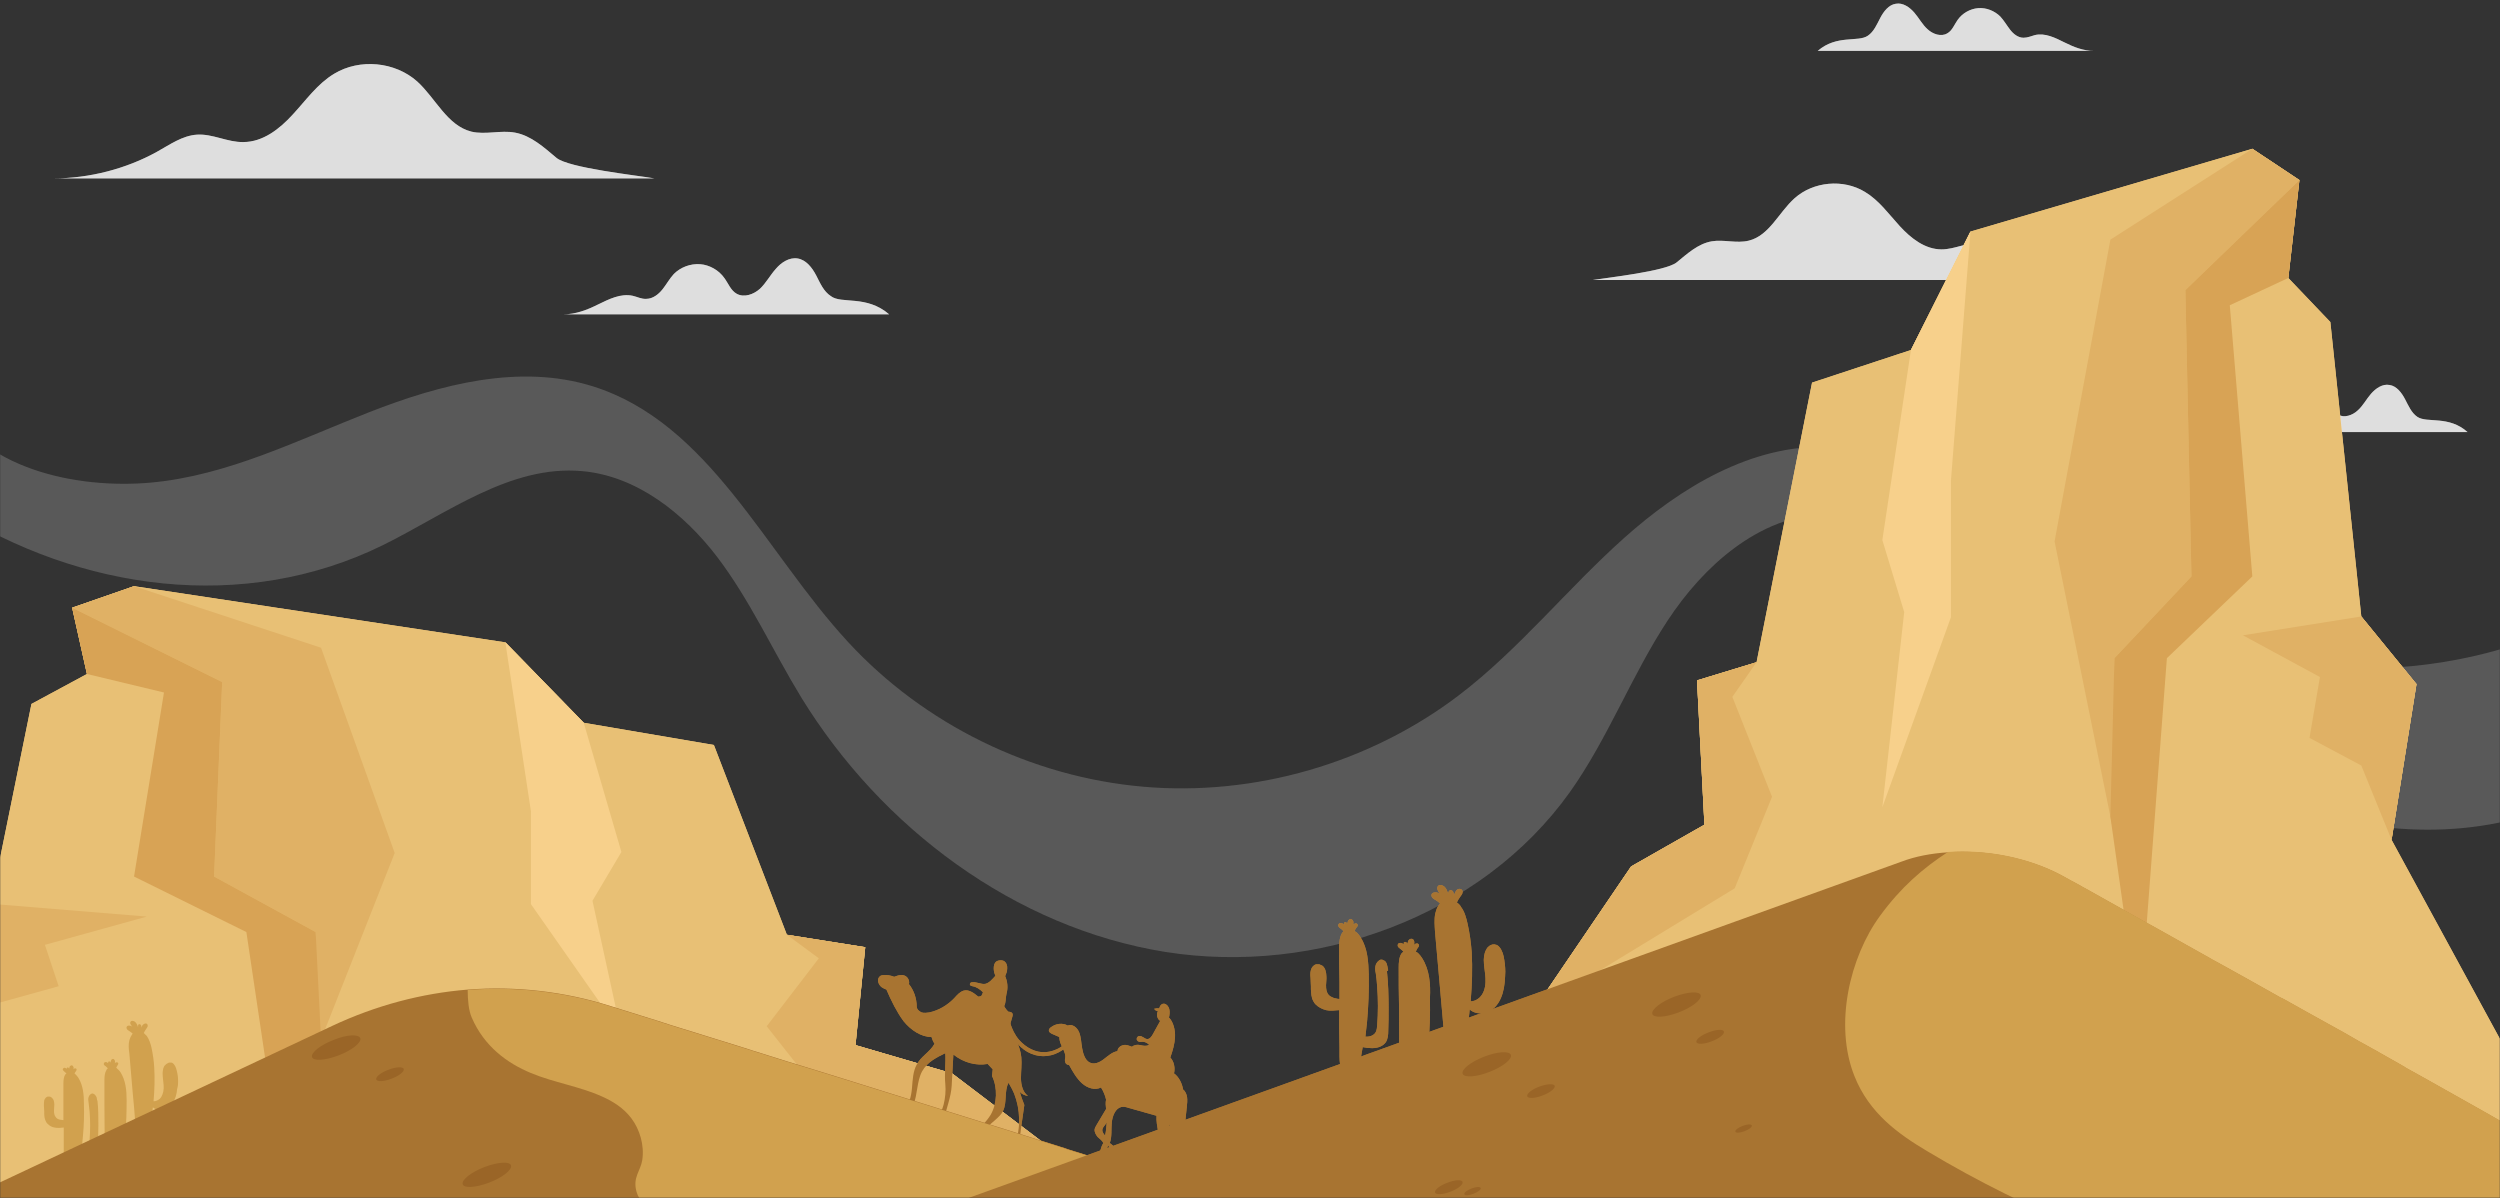 <svg width="1440" height="690" viewBox="0 0 1440 690" fill="none" xmlns="http://www.w3.org/2000/svg">
<rect x="0" y="0" width="1440" height="690" fill="#333333" stroke="none"/>
<mask id="mask0_3103_43917" style="mask-type:alpha" maskUnits="userSpaceOnUse" x="0" y="0" width="1440" height="690">
<rect width="1440" height="690" fill="#D9D9D9"/>
</mask>
<g mask="url(#mask0_3103_43917)">
<g clip-path="url(#clip0_3103_43917)">
<path opacity="0.1" d="M1490.1 353.921C1406.8 397.914 1300.63 395.007 1219.84 346.363C1165.02 313.223 1116.58 259.347 1052.65 257.409C1008.87 256.052 968.184 280.665 935.443 309.929C902.702 339.193 874.999 374.077 840.127 400.627C788.787 439.581 722.724 458.767 658.405 453.147C594.085 447.527 532.284 417.294 488.501 369.813C440.648 318.068 408.682 243.649 341.457 222.525C299.417 209.347 253.696 221.362 212.624 237.448C171.553 253.533 131.063 273.882 87.279 277.952C43.301 282.022 -12.688 269.425 -30.898 229.114C-30.317 250.238 -29.542 271.556 -28.961 292.681C46.207 340.549 140.556 353.34 220.567 313.999C257.764 295.588 293.992 267.68 335.258 271.363C366.642 274.076 393.765 295.588 412.945 320.588C432.124 345.782 445.104 374.852 461.572 401.79C507.68 476.791 584.399 534.349 671.191 548.303C757.984 562.063 853.107 527.954 904.252 456.248C926.144 425.434 939.705 389.193 960.435 357.604C981.164 326.014 1012.94 297.526 1050.91 295.975C1097.4 294.231 1134.6 331.828 1168.12 363.999C1208.41 402.759 1253.55 438.224 1305.47 459.155C1357.39 480.085 1417.26 485.512 1469.37 464.969C1474.22 428.922 1485.45 389.774 1490.1 353.921Z" fill="white"/>
<path opacity="0.6" d="M376.91 102.753H30.902C51.244 102.753 72.555 97.327 90.379 87.443C97.74 83.373 104.908 78.141 113.433 77.559C122.538 76.978 131.062 82.016 140.168 81.823C151.404 81.823 161.091 74.264 168.647 65.931C176.202 57.791 182.789 48.295 192.476 42.481C207.2 33.566 227.542 35.505 240.328 46.939C250.983 56.629 257.57 72.326 271.519 75.815C279.656 77.753 288.374 74.846 296.704 76.396C306.004 78.141 313.366 84.924 320.534 90.931C327.508 96.745 366.836 101.009 376.91 102.753Z" fill="white"/>
<path opacity="0.6" d="M512.135 181.048H324.602C331.576 181.048 338.163 178.529 344.362 175.428C350.756 172.327 357.536 168.839 364.511 170.389C367.029 170.971 369.548 172.327 372.26 172.134C375.941 172.134 379.234 169.614 381.559 166.707C383.884 163.8 385.628 160.506 388.146 157.792C392.021 153.916 397.639 151.785 403.257 152.172C408.682 152.56 414.106 155.661 417.206 160.118C419.531 163.219 420.887 167.289 424.374 169.227C428.636 171.552 434.061 169.614 437.742 166.32C441.229 163.025 443.554 158.568 446.847 154.885C449.947 151.203 454.597 148.102 459.44 148.878C464.283 149.653 467.77 154.11 470.095 158.568C472.42 163.025 474.357 167.87 478.62 170.583C484.625 175.234 499.155 169.808 512.135 181.048Z" fill="white"/>
<path opacity="0.6" d="M1421.32 248.878H1262.27C1268.28 248.878 1273.7 246.747 1279.12 244.033C1284.55 241.32 1290.36 238.413 1296.17 239.77C1298.3 240.351 1300.44 241.32 1302.76 241.32C1305.86 241.32 1308.57 239.188 1310.51 236.669C1312.45 234.15 1314 231.436 1316.13 229.111C1319.42 225.816 1324.26 223.878 1328.91 224.266C1333.56 224.653 1338.02 227.173 1340.73 231.049C1342.67 233.762 1343.83 237.25 1346.74 238.801C1350.22 240.933 1355.07 239.188 1357.97 236.475C1361.07 233.762 1363.01 229.886 1365.72 226.785C1368.44 223.684 1372.31 220.971 1376.38 221.746C1380.45 222.328 1383.35 226.204 1385.29 229.886C1387.23 233.568 1388.97 237.832 1392.46 240.157C1398.08 243.84 1410.48 239.188 1421.32 248.878Z" fill="white"/>
<path opacity="0.6" d="M917.426 161.281H1210.93C1193.69 161.281 1175.48 156.63 1160.56 148.296C1154.36 144.808 1148.16 140.35 1140.99 139.963C1133.24 139.381 1126.08 143.645 1118.33 143.645C1108.83 143.645 1100.7 137.25 1094.3 130.273C1087.91 123.296 1082.29 115.35 1074.16 110.505C1061.76 102.947 1044.51 104.497 1033.67 114.187C1024.56 122.327 1019.14 135.699 1007.32 138.606C1000.34 140.35 992.982 137.831 986.007 138.994C978.064 140.35 971.865 146.164 965.665 151.203C959.272 156.242 925.95 159.924 917.426 161.281Z" fill="white"/>
<path opacity="0.6" d="M1047 29.303H1206.06C1200.05 29.303 1194.62 27.171 1189.2 24.458C1183.78 21.745 1177.96 18.838 1172.15 20.194C1170.02 20.776 1167.89 21.745 1165.56 21.745C1162.47 21.745 1159.75 19.613 1157.82 17.093C1155.88 14.574 1154.33 11.861 1152.2 9.535C1148.9 6.241 1144.06 4.303 1139.41 4.69C1134.76 5.078 1130.31 7.597 1127.59 11.473C1125.66 14.187 1124.49 17.675 1121.59 19.225C1118.1 21.357 1113.26 19.613 1110.35 16.9C1107.25 14.187 1105.31 10.31 1102.6 7.21C1099.89 4.109 1096.01 1.396 1091.95 2.171C1087.88 2.752 1084.97 6.628 1083.03 10.31C1081.1 13.993 1079.35 18.256 1075.87 20.582C1070.25 24.458 1058.04 19.807 1047 29.303Z" fill="white"/>
<path d="M1441.48 601.207V650.626L882.75 582.602L939.514 499.074L981.748 475.043L977.486 391.903L1011.78 381.438L1043.74 220.39L1100.7 201.591L1134.99 133.374L1297.34 85.699L1324.46 103.722L1318.07 160.118L1342.29 185.506L1360.11 355.081L1391.88 394.035L1377.54 483.764L1441.48 601.207Z" fill="#E8C075"/>
<path d="M1297.34 85.699L1324.46 103.722L1258.79 167.095L1262.28 332.019L1217.91 379.112V481.826L1183.43 311.863L1215.59 138.025L1297.34 85.699Z" fill="#E0B165"/>
<path d="M1324.46 103.722L1318.07 160.118L1284.36 175.816L1297.34 332.019L1248.13 379.112L1232.24 588.028L1215.58 470.392L1217.91 379.112L1262.27 332.019L1258.78 167.095L1324.46 103.722Z" fill="#D8A355"/>
<path d="M1100.7 201.591L1084.23 311.088L1096.83 352.561L1084.23 464.965L1123.76 355.468V276.592L1134.99 133.374L1100.7 201.591Z" fill="#F7D08B"/>
<path d="M1391.88 394.035L1377.54 483.764L1360.11 440.934L1330.27 425.043L1336.28 389.965L1291.91 365.934L1360.11 355.081L1391.88 394.035Z" fill="#E0B165"/>
<path d="M1011.78 381.438L997.828 401.399L1020.69 458.958L999.184 511.671L882.75 582.602L939.514 499.074L981.748 475.043L977.486 391.903L1011.78 381.438Z" fill="#E0B165"/>
<path d="M-112.461 687.641V721.169L623.145 675.044L548.364 618.261L492.762 601.982L498.38 545.586L453.24 538.415L411.2 429.112L336.225 416.321L291.086 370.003L77.204 337.639L41.557 350.042L50.081 388.22L18.115 405.469L-5.326 520.586L-47.173 546.943L-28.187 607.99L-112.461 687.641Z" fill="#E8C075"/>
<path d="M77.206 337.639L41.559 350.042L127.964 392.872L123.314 504.888L181.822 536.865V606.633L227.349 491.322L184.921 373.104L77.206 337.639Z" fill="#E0B165"/>
<path d="M41.559 350.042L50.083 388.22L94.448 398.879L77.206 504.888L141.912 536.865L163.029 678.727L184.921 598.881L181.822 536.865L123.314 504.888L127.964 392.872L41.559 350.042Z" fill="#D8A355"/>
<path d="M336.226 416.321L357.924 490.741L341.263 518.842L357.924 595.199L305.81 520.78V467.291L291.086 370.003L336.226 416.321Z" fill="#F7D08B"/>
<path d="M-47.172 546.943L-28.186 607.99L-5.325 578.92L33.809 568.067L25.866 544.23L84.567 527.95L-5.325 520.586L-47.172 546.943Z" fill="#E0B165"/>
<path d="M453.241 538.416L471.646 551.982L441.617 591.129L469.902 626.982L623.145 675.045L548.364 618.261L492.763 601.982L498.381 545.586L453.241 538.416Z" fill="#E0B165"/>
<path d="M867.057 559.734C867.057 556.827 866.669 553.726 866.088 550.819C865.507 548.299 864.345 545.586 862.407 544.423C862.214 544.23 862.02 544.23 861.826 544.23C861.632 544.23 861.439 544.23 861.245 544.036C860.664 543.842 860.276 544.036 859.695 544.036C859.501 544.036 859.307 544.036 859.114 544.23C858.339 544.423 857.564 545.005 856.983 545.586C856.789 545.78 856.595 545.974 856.595 546.168C856.402 546.361 856.208 546.555 856.208 546.749C855.82 547.33 855.433 548.106 855.239 548.881C854.852 550.237 854.658 551.594 854.658 552.951C854.658 556.439 855.433 559.734 855.627 563.222C855.82 566.71 855.433 570.199 853.496 573.106C853.108 573.687 852.527 574.269 851.946 574.85C850.589 576.013 848.846 576.788 847.102 576.788C847.877 567.292 848.265 557.796 847.684 548.299C847.296 542.873 846.521 537.447 845.359 532.214C844.584 528.726 843.615 525.043 841.484 522.33C841.484 522.136 841.29 522.136 841.29 521.943C841.097 521.749 841.097 521.555 840.903 521.361C840.322 520.78 839.74 520.198 839.159 519.811C839.74 518.648 840.322 517.485 841.097 516.516C841.484 515.935 841.871 515.547 842.259 514.772C842.453 514.191 842.646 513.415 842.259 512.834C841.871 512.059 840.903 511.865 840.128 512.059C839.353 512.253 838.772 512.834 838.384 513.609C837.997 514.384 837.609 515.16 837.416 515.935C837.416 515.16 837.416 514.384 837.028 513.609C836.641 513.028 835.866 512.446 835.091 512.834C834.703 513.028 834.51 513.415 834.316 513.803C834.316 514.191 834.122 514.578 834.316 515.16C833.928 514.191 833.541 513.222 833.154 512.253C832.572 511.284 831.991 510.508 831.022 510.121C830.247 509.733 829.279 509.539 828.504 510.121C827.923 510.508 827.729 511.477 827.923 512.253C828.116 513.028 828.504 513.609 828.891 514.191C829.279 514.772 829.86 515.353 830.248 515.935C829.473 514.578 827.923 513.803 826.567 513.997C825.792 513.997 825.017 514.384 824.629 514.966C824.242 515.741 824.629 516.516 825.017 517.098C825.598 517.679 826.179 518.067 826.954 518.454C827.923 519.036 828.698 519.617 829.473 520.392C829.085 520.78 828.698 521.361 828.31 521.943C827.535 523.105 827.148 524.656 826.76 526.012C825.985 529.501 826.373 532.989 826.567 536.671C827.535 547.524 828.504 558.571 829.473 569.424C830.248 578.145 831.022 586.866 831.797 595.78C832.379 595.78 832.766 595.974 833.154 595.974C833.347 595.974 833.541 595.974 833.735 595.974C834.51 596.168 835.285 596.362 836.06 596.556C836.253 596.556 836.447 596.556 836.641 596.749C837.803 596.943 838.772 597.331 839.934 597.718C840.128 597.718 840.322 597.718 840.515 597.912C841.097 598.106 841.871 598.3 842.646 598.3C842.84 598.3 843.034 598.3 843.228 598.494C843.615 598.494 844.196 598.687 844.584 598.687C845.165 593.649 845.746 588.804 846.327 583.765C846.327 582.99 846.521 582.214 846.521 581.439C850.396 584.928 856.789 584.152 860.47 580.664C861.439 579.889 862.213 578.92 862.988 577.757C865.119 574.462 866.282 570.199 866.669 566.129C866.863 563.416 867.057 561.478 867.057 559.734Z" fill="#A87431"/>
<path d="M799.444 558.183C799.25 557.021 799.056 556.052 798.669 554.889C798.475 554.307 798.088 553.92 797.7 553.532C797.7 553.532 797.506 553.338 797.313 553.338C796.925 553.145 796.538 552.951 796.15 552.757C795.957 552.757 795.763 552.757 795.569 552.757H795.375C794.988 552.757 794.794 552.951 794.407 553.145L794.213 553.338C793.438 553.92 792.857 554.695 792.469 555.664C791.888 557.214 792.082 559.152 792.469 560.703C792.857 563.222 793.051 565.742 793.244 568.261C793.825 575.819 793.825 583.184 793.244 590.742C793.244 591.323 793.051 591.905 793.051 592.486C792.857 593.455 792.663 594.23 792.082 595.005C791.113 596.362 789.176 597.137 787.432 597.137C787.045 597.137 786.851 597.137 786.464 597.137C786.851 594.23 787.045 591.323 787.432 588.416C788.207 579.501 788.595 570.393 788.401 561.478C788.207 554.114 787.82 546.362 783.751 539.966C783.17 538.997 782.589 538.222 781.814 537.447C781.62 537.253 781.233 536.865 780.845 536.672C780.652 536.672 780.652 536.478 780.458 536.478C780.458 536.478 780.264 536.478 780.264 536.284C780.458 535.509 780.845 534.927 781.427 534.152C781.814 533.765 782.201 533.183 782.008 532.602C781.814 532.02 781.233 531.827 780.845 531.827C780.458 531.827 779.877 532.214 779.489 532.602C779.489 532.02 779.683 531.245 779.489 530.664C779.295 530.082 778.714 529.501 778.133 529.307C777.552 529.307 776.971 529.695 776.583 530.276C776.196 530.858 776.196 531.439 776.002 532.214C775.808 531.827 775.615 531.439 775.421 531.245C775.033 531.051 774.646 531.051 774.452 531.245C774.258 531.439 774.258 531.633 774.258 532.02C774.258 532.214 774.258 532.408 774.452 532.602C774.065 532.214 773.677 532.02 773.096 531.827C772.515 531.633 772.127 531.633 771.546 531.827C771.159 532.02 770.771 532.602 770.771 532.989C770.771 533.377 770.965 533.765 771.352 534.152C771.546 534.346 771.934 534.734 772.321 534.927C772.902 535.315 773.483 535.896 773.871 536.478C773.677 536.672 773.29 537.059 773.096 537.253C772.902 537.447 772.902 537.447 772.902 537.641C771.74 539.579 771.352 542.486 771.352 545.005C771.352 551.788 771.352 558.765 771.546 565.548C771.546 568.842 771.546 572.137 771.546 575.432C770.771 575.432 769.996 575.238 769.221 575.044C768.834 575.044 768.253 574.85 767.865 574.656C766.897 574.269 766.122 573.881 765.347 573.106C763.991 571.556 763.797 569.618 763.797 567.486C763.797 565.742 764.184 563.997 763.991 562.253C763.991 561.09 763.797 559.928 763.409 558.765C763.216 558.183 763.022 557.796 762.634 557.214C762.441 556.827 762.053 556.633 761.666 556.245C761.472 556.245 761.472 556.052 761.278 556.052C760.891 555.858 760.31 555.664 759.922 555.47C759.728 555.47 759.728 555.47 759.535 555.47C759.147 555.47 758.76 555.47 758.372 555.47H758.179C758.179 555.47 758.179 555.47 757.985 555.47C757.404 555.664 757.016 555.858 756.629 556.245C756.435 556.439 756.435 556.439 756.241 556.633C755.66 557.214 755.273 557.99 755.079 558.765C754.691 560.121 754.691 561.672 754.885 563.222C754.885 564.773 755.079 566.517 755.079 568.067C755.079 568.649 755.079 569.23 755.079 569.811C755.273 572.137 755.273 574.463 756.435 576.594C756.822 577.37 757.21 577.951 757.791 578.532C759.341 580.083 761.472 581.246 763.797 581.827C766.122 582.408 768.834 582.021 771.352 581.827C771.352 588.998 771.352 596.168 771.546 603.145V608.378C771.546 621.495 779.295 631.918 778.133 619.495L778.521 614.995C780.845 620.456 777.746 613.801 778.714 613.995L780.07 614.995C780.652 615.188 778.42 611.301 779.001 611.495L781.62 613.501C782.008 613.695 780.114 610.801 780.501 610.995L781.001 610.509C781.582 610.703 781.039 610.316 781.62 610.509H781.814C782.395 610.703 782.976 610.897 783.558 611.091C783.945 608.378 784.526 605.664 784.914 603.145C786.657 603.533 788.595 603.726 790.338 603.726C793.438 603.726 796.538 602.757 798.281 600.238C799.444 598.3 799.637 595.974 799.637 593.649C799.831 589.385 799.831 584.928 799.831 580.664C799.831 573.494 799.637 566.323 798.863 559.346C799.637 559.346 799.637 558.765 799.444 558.183Z" fill="#A87431"/>
<path d="M819.205 551.982C818.624 551.013 817.849 550.044 817.074 549.268C816.686 548.881 816.493 548.687 816.105 548.493C815.912 548.493 815.912 548.299 815.718 548.299C815.718 548.299 815.524 548.299 815.524 548.106C815.912 547.33 816.105 546.555 816.687 545.974C817.074 545.392 817.461 545.005 817.268 544.23C817.074 543.648 816.493 543.261 815.912 543.454C815.33 543.454 814.943 543.842 814.555 544.23C814.555 543.454 814.749 542.873 814.555 542.098C814.362 541.323 813.781 540.741 813.006 540.741C812.231 540.741 811.649 541.129 811.262 541.71C810.874 542.292 810.874 543.067 810.681 543.648C810.487 543.261 810.293 542.873 809.906 542.679C809.518 542.485 809.131 542.485 808.743 542.679C808.55 542.873 808.55 543.067 808.55 543.454C808.55 543.648 808.55 543.842 808.743 544.036C808.356 543.648 807.775 543.454 807.387 543.261C806.806 543.067 806.225 543.067 805.837 543.261C805.256 543.454 805.062 544.036 805.062 544.617C805.062 545.005 805.256 545.392 805.644 545.78C806.031 546.168 806.419 546.361 806.612 546.555C807.194 546.943 807.775 547.524 808.356 548.106C808.162 548.299 807.775 548.687 807.581 548.881C807.387 549.075 807.387 549.075 807.194 549.268C805.837 551.4 805.644 554.501 805.644 557.214C805.644 564.579 805.644 571.943 805.837 579.307C805.837 592.873 806.031 606.246 806.031 619.812V625.238C806.612 625.238 807.194 625.432 807.969 625.432C808.162 625.432 808.162 625.432 808.356 625.432C809.518 625.626 810.487 625.819 811.649 626.013H811.843C812.424 626.207 813.199 626.401 813.781 626.401C813.974 626.401 813.974 626.401 813.974 626.401C814.362 626.595 814.749 626.595 815.33 626.788H815.524C816.105 626.982 816.686 627.176 817.268 627.37C817.268 627.37 817.461 627.37 817.461 627.564C818.043 627.757 818.818 627.951 819.399 628.339C820.949 620.199 821.917 611.866 822.692 603.532C823.467 594.036 823.855 584.346 823.661 574.656C824.048 567.098 823.467 558.765 819.205 551.982Z" fill="#A87431"/>
<path d="M102.584 622.912C102.584 620.78 102.391 618.842 101.809 616.711C101.422 614.966 100.647 613.028 99.291 612.253C99.097 612.253 99.097 612.06 98.903 612.06C98.71 612.06 98.71 612.06 98.516 612.06C98.129 612.06 97.741 612.06 97.354 612.06C97.16 612.06 97.16 612.059 96.966 612.253C96.385 612.447 95.804 612.835 95.416 613.222C95.222 613.416 95.222 613.416 95.029 613.61C94.835 613.804 94.835 613.804 94.641 613.998C94.448 614.385 94.254 614.966 94.06 615.354C93.866 616.323 93.673 617.292 93.673 618.067C93.673 620.393 94.06 622.718 94.254 625.044C94.448 627.37 94.06 629.889 92.898 631.827C92.704 632.215 92.317 632.602 91.929 632.99C90.96 633.765 89.798 634.347 88.442 634.347C89.023 627.757 89.217 621.168 88.829 614.773C88.636 611.09 88.054 607.214 87.279 603.532C86.698 601.013 85.923 598.687 84.567 596.749L84.374 596.556C84.374 596.362 84.18 596.362 83.986 596.168C83.599 595.78 83.211 595.393 82.824 595.005C83.211 594.23 83.599 593.455 84.18 592.68C84.374 592.292 84.761 591.904 84.955 591.517C85.148 591.129 85.148 590.548 84.955 590.16C84.761 589.579 83.986 589.385 83.405 589.579C82.824 589.772 82.436 590.16 82.049 590.548C81.855 591.129 81.468 591.517 81.468 592.098C81.468 591.517 81.468 590.935 81.274 590.548C81.08 590.16 80.499 589.772 79.918 589.966C79.724 590.16 79.53 590.354 79.53 590.742C79.53 591.129 79.53 591.323 79.53 591.711C79.336 591.129 79.143 590.354 78.755 589.773C78.368 589.191 77.98 588.61 77.205 588.222C76.624 588.028 76.043 587.834 75.462 588.222C75.074 588.61 74.88 589.191 75.074 589.579C75.268 590.16 75.462 590.548 75.849 590.935C76.237 591.323 76.43 591.71 76.818 592.098C76.237 591.129 75.268 590.742 74.299 590.742C73.718 590.742 73.137 590.935 72.943 591.517C72.749 591.904 72.943 592.679 73.331 593.067C73.718 593.455 74.106 593.648 74.687 594.036C75.268 594.424 75.849 594.811 76.43 595.393C76.043 595.78 75.849 596.168 75.656 596.556C75.074 597.331 74.88 598.3 74.493 599.269C73.912 601.594 74.106 604.114 74.493 606.633C75.074 614.191 75.849 621.749 76.43 629.308C77.012 635.315 77.593 641.517 77.98 647.525C78.368 647.525 78.561 647.525 78.949 647.719C79.143 647.719 79.143 647.719 79.336 647.719C79.918 647.912 80.499 647.912 80.886 648.106C81.08 648.106 81.08 648.106 81.274 648.3C82.049 648.494 82.824 648.688 83.599 648.882C83.792 648.882 83.792 648.881 83.986 649.075C84.374 649.269 84.955 649.269 85.342 649.463C85.536 649.463 85.536 649.463 85.73 649.463C86.117 649.463 86.311 649.657 86.698 649.657C87.086 646.168 87.473 642.68 87.861 639.385C87.861 638.804 88.054 638.416 88.054 637.835C90.767 640.16 95.029 639.773 97.741 637.254C98.322 636.672 98.903 635.897 99.485 635.316C101.035 632.99 101.809 630.083 102.003 627.37C102.584 625.432 102.584 624.269 102.584 622.912Z" fill="#D1A14E"/>
<path d="M55.895 633.571C55.895 632.796 55.701 632.021 55.314 631.439C55.12 631.052 54.926 630.858 54.539 630.47L54.345 630.277C54.151 630.083 53.764 630.083 53.57 629.889C53.377 629.889 53.183 629.889 53.183 629.889H52.989C52.795 629.889 52.602 630.083 52.408 630.083C52.408 630.083 52.214 630.083 52.214 630.277C51.633 630.664 51.245 631.246 51.052 631.827C50.664 632.99 50.858 634.153 51.052 635.315C51.245 637.06 51.439 638.804 51.633 640.548C52.02 645.781 52.02 651.013 51.633 656.052C51.633 656.44 51.633 656.827 51.439 657.215C51.245 657.796 51.052 658.378 50.858 658.959C50.083 659.928 48.921 660.509 47.758 660.509C47.565 660.509 47.371 660.509 47.177 660.509C47.371 658.571 47.565 656.44 47.758 654.502C48.339 648.3 48.533 642.098 48.339 635.897C48.339 630.858 47.952 625.432 45.24 620.974C44.852 620.393 44.465 619.811 43.884 619.23C43.69 619.036 43.496 618.842 43.302 618.649L43.109 618.455C43.109 618.455 43.109 618.455 42.915 618.455C43.109 617.873 43.302 617.486 43.69 617.098C43.884 616.711 44.271 616.323 44.077 615.935C44.077 615.548 43.69 615.354 43.302 615.354C42.915 615.354 42.527 615.548 42.334 615.935C42.334 615.548 42.527 614.966 42.334 614.579C42.14 614.191 41.946 613.804 41.365 613.61C40.978 613.61 40.59 613.804 40.203 614.191C40.009 614.579 40.009 614.966 39.815 615.548C39.621 615.354 39.621 615.16 39.428 614.966C39.234 614.773 38.846 614.773 38.653 614.966C38.459 615.16 38.459 615.354 38.459 615.354C38.459 615.548 38.459 615.548 38.653 615.742C38.459 615.548 38.072 615.354 37.684 615.16C37.297 614.966 36.909 614.966 36.715 615.16C36.328 615.354 36.134 615.742 36.134 615.935C36.134 616.129 36.328 616.517 36.522 616.711C36.715 616.904 36.909 617.098 37.103 617.292C37.49 617.68 37.878 617.873 38.265 618.261C38.072 618.455 37.878 618.649 37.684 618.842L37.49 619.036C36.715 620.393 36.522 622.331 36.522 624.075C36.522 628.92 36.522 633.571 36.522 638.416C36.522 640.742 36.522 643.067 36.522 645.199C35.941 645.199 35.553 645.005 34.972 645.005C34.584 645.005 34.391 644.812 34.003 644.812C33.422 644.618 32.647 644.23 32.26 643.649C31.291 642.68 31.097 641.129 31.097 639.773C31.097 638.61 31.291 637.447 31.291 636.091C31.291 635.315 31.097 634.346 30.903 633.765C30.71 633.377 30.516 632.99 30.322 632.796C30.128 632.602 29.935 632.408 29.741 632.215L29.547 632.021C29.16 631.827 28.966 631.633 28.579 631.633H28.385C28.191 631.633 27.804 631.633 27.61 631.633H27.416C27.029 631.827 26.641 632.021 26.448 632.215L26.254 632.408C25.866 632.796 25.673 633.377 25.479 633.765C25.285 634.734 25.285 635.897 25.285 636.866C25.285 638.029 25.479 638.998 25.479 640.16C25.479 640.548 25.479 640.936 25.479 641.323C25.479 642.874 25.673 644.618 26.448 645.974C26.641 646.556 27.029 646.943 27.416 647.331C28.579 648.494 29.935 649.269 31.485 649.463C33.035 649.85 34.972 649.657 36.715 649.463C36.715 654.308 36.715 659.347 36.715 664.192V667.68C37.103 667.68 37.49 667.68 37.878 667.874H38.072C38.846 667.874 39.428 668.068 40.203 668.261H40.396C40.784 668.261 41.171 668.455 41.559 668.649H41.752C41.946 668.649 42.334 668.843 42.527 668.843H42.721C43.109 669.037 43.496 669.037 43.884 669.23H44.077C44.465 669.424 44.852 669.618 45.24 669.618C45.627 667.874 45.821 665.936 46.208 663.998C47.371 664.192 48.727 664.385 50.083 664.385C52.214 664.385 54.345 663.804 55.508 662.06C56.282 660.703 56.476 659.153 56.476 657.409C56.476 654.502 56.67 651.401 56.67 648.3C56.67 643.261 56.67 638.416 56.089 633.571C56.089 634.346 55.895 633.959 55.895 633.571Z" fill="#D1A14E"/>
<path d="M69.456 617.68C69.069 617.098 68.487 616.323 67.906 615.936C67.713 615.742 67.519 615.548 67.325 615.354L67.131 615.16C67.131 615.16 67.131 615.16 66.938 615.16C67.131 614.579 67.325 614.191 67.713 613.61C67.906 613.222 68.294 612.835 68.1 612.447C68.1 612.06 67.519 611.866 67.131 611.866C66.744 611.866 66.356 612.06 66.163 612.447C66.163 611.866 66.356 611.478 66.163 610.897C65.969 610.509 65.582 609.928 65.194 609.928C64.807 609.928 64.225 610.122 64.032 610.703C63.838 611.284 63.644 611.672 63.644 612.06C63.45 611.866 63.45 611.478 63.257 611.478C63.063 611.284 62.675 611.284 62.482 611.478C62.288 611.672 62.288 611.866 62.288 612.06C62.288 612.253 62.288 612.447 62.482 612.447C62.094 612.253 61.901 612.06 61.513 611.866C61.126 611.672 60.738 611.672 60.351 611.866C59.963 612.06 59.77 612.447 59.77 612.835C59.77 613.222 59.963 613.416 60.157 613.61C60.351 613.804 60.544 613.997 60.932 614.191C61.319 614.579 61.707 614.967 62.094 615.354C61.901 615.548 61.707 615.742 61.513 615.936C61.513 616.129 61.319 616.129 61.319 616.323C60.351 617.874 60.157 620.005 60.157 621.75C60.157 626.788 60.157 631.827 60.157 636.866C60.157 646.168 60.351 655.471 60.351 664.773V668.649C60.738 668.649 61.126 668.649 61.707 668.843H61.901C62.675 669.037 63.45 669.037 64.225 669.231H64.419C64.807 669.231 65.388 669.424 65.775 669.618H65.969C66.356 669.618 66.55 669.812 66.938 669.812H67.131C67.519 670.006 67.906 670.006 68.294 670.2H68.487C68.875 670.393 69.456 670.587 69.844 670.781C70.812 665.161 71.587 659.347 72.168 653.727C72.75 647.137 72.943 640.354 72.943 633.765C72.943 627.951 72.362 622.331 69.456 617.68Z" fill="#D1A14E"/>
<path d="M510.586 570.005C509.617 569.617 508.648 569.23 507.873 568.648C507.098 568.067 506.323 567.098 505.936 565.935C505.548 564.772 505.742 563.416 506.517 562.641C507.098 561.865 508.067 561.672 509.036 561.672C511.167 561.478 513.104 561.865 515.041 562.641C516.204 562.253 517.56 561.672 518.722 561.672C520.078 561.478 521.435 561.865 522.403 562.834C523.372 563.803 523.953 565.354 523.566 566.904C526.278 570.199 528.022 575.044 528.022 579.695C528.022 581.439 529.571 582.602 530.928 583.183C532.284 583.571 533.833 583.377 535.19 583.183C540.614 582.02 545.651 579.114 549.72 574.85C551.269 573.106 553.013 571.168 555.144 570.586C558.05 569.811 560.956 571.943 563.475 574.075C564.056 574.075 564.637 573.881 565.218 573.687C565.606 572.912 565.993 572.33 566.187 571.555C564.443 569.811 562.506 568.455 560.181 568.067C559.406 567.873 558.631 567.679 558.631 566.904C558.631 566.129 559.406 565.741 560.181 565.741C562.7 565.547 565.218 567.098 567.543 566.71C569.868 566.129 571.612 563.997 573.355 562.059C572.774 560.702 572.386 559.346 572.386 557.796C572.386 556.245 572.774 554.695 573.743 553.92C574.518 553.338 575.486 553.144 576.455 553.144C577.23 553.144 578.198 553.338 578.78 553.92C579.748 554.695 580.33 556.439 580.136 557.989C580.136 559.54 579.555 560.896 578.973 562.253C580.329 565.354 580.717 569.036 579.748 572.331C579.167 574.656 579.555 577.369 578.392 579.501C578.973 580.664 579.942 582.021 580.911 582.796C581.298 582.796 581.879 582.796 582.267 582.99C582.654 583.183 583.042 583.377 583.236 583.959C583.429 584.54 583.236 585.315 583.042 585.897C582.461 587.835 581.879 589.966 581.298 591.904C584.398 596.943 587.691 602.757 588.273 608.959C588.66 612.835 588.079 616.904 588.079 620.974C588.079 625.044 589.241 629.308 592.147 631.246C590.404 631.052 588.466 630.277 587.304 628.726C588.079 631.439 589.048 633.959 590.016 636.478C588.854 644.036 587.885 651.595 586.916 659.347C586.142 659.153 585.367 659.153 584.592 658.959C588.079 649.85 587.691 638.998 584.204 630.083C583.236 627.757 582.073 625.626 580.911 623.688C578.392 628.339 580.136 634.928 577.811 639.773C576.842 641.905 575.099 643.455 573.355 645.006C570.449 647.525 567.543 650.044 564.637 652.564C563.475 652.176 562.312 652.176 561.15 651.595C564.831 649.463 568.124 646.168 570.643 642.099C574.324 635.703 574.711 626.595 571.418 619.812C571.612 618.455 571.612 617.098 571.805 615.936C570.837 614.967 569.868 613.804 568.899 612.835C562.119 613.998 554.95 612.059 549.138 607.408C548.751 613.222 548.557 619.424 548.17 625.432C547.782 631.827 545.264 637.835 543.908 644.23C542.164 643.455 540.614 642.874 538.871 642.292C540.033 642.098 541.195 641.323 541.97 640.161C542.745 638.998 543.133 637.641 543.52 636.285C544.489 632.409 544.876 628.339 544.489 624.269C543.908 618.455 544.876 612.447 544.489 606.633C541.97 607.796 539.452 609.153 537.127 610.703C534.802 612.253 532.671 614.385 531.121 617.098C528.022 622.912 528.603 630.277 526.084 636.478C524.341 637.447 522.403 638.416 520.66 639.192C523.759 636.478 524.922 631.246 525.309 626.595C525.697 621.943 525.89 617.098 528.022 613.222C530.54 608.377 535.577 606.052 538.289 601.207C537.514 600.044 536.933 598.687 536.546 597.331C530.54 597.331 524.534 593.261 520.466 588.222C516.591 582.989 513.298 576.4 510.586 570.005Z" fill="#A87431"/>
<path d="M682.427 651.789C682.427 646.944 683.202 642.292 683.59 637.641C683.784 635.897 683.977 633.959 683.784 632.215C683.59 630.471 682.815 628.533 681.459 627.564C680.878 623.881 678.94 620.199 676.228 618.261C677.003 615.16 676.228 611.284 674.097 609.153C675.453 605.277 676.616 601.401 676.809 597.331C677.003 593.261 675.841 588.61 673.322 586.09C673.71 584.54 673.903 582.796 673.516 581.245C673.128 579.695 671.966 578.338 670.61 578.145C669.254 577.951 668.091 579.114 667.704 580.858C666.735 580.664 665.766 580.858 664.798 581.052C665.185 581.827 666.154 582.408 666.929 582.408C665.96 584.346 666.541 587.059 668.285 588.028C666.929 590.548 665.573 592.873 664.217 595.393C663.442 596.943 662.279 598.494 660.923 598.494C660.148 598.494 659.373 598.106 658.598 597.525C657.823 597.137 657.048 596.556 656.273 596.749C655.499 596.749 654.724 597.525 654.724 598.494C654.724 599.269 655.499 599.85 656.08 600.044C656.661 600.238 657.436 600.044 658.017 600.044C659.373 600.044 660.729 600.625 661.892 601.788C660.342 602.757 658.598 602.37 656.855 601.982C655.111 601.594 653.368 601.788 652.011 602.951C650.462 602.37 648.718 601.594 647.168 601.982C645.618 602.176 643.681 603.532 643.681 605.47C640.775 605.858 638.256 608.184 635.738 610.122C633.219 612.06 630.12 613.416 627.407 611.866C625.082 610.509 623.92 607.215 623.339 603.92C622.758 600.819 622.758 597.525 621.595 594.618C620.433 591.711 617.527 589.579 615.008 590.742C612.102 588.997 608.034 589.579 605.322 591.711C604.74 592.098 603.966 592.873 604.159 593.842C604.353 594.618 605.128 595.005 605.709 595.393C607.259 595.974 608.615 596.749 610.165 597.331C610.165 599.656 611.134 601.788 612.102 603.726C613.071 605.664 614.04 607.99 613.458 609.928C613.265 610.703 613.458 611.672 613.846 612.447C614.233 613.029 615.008 613.416 615.783 613.416C617.914 617.292 620.239 621.362 623.339 624.075C626.439 626.788 630.701 628.145 634.188 626.401C635.544 628.533 636.513 630.858 637.094 633.378C636.706 635.122 636.9 637.06 637.094 638.804C635.35 641.905 633.413 644.812 631.669 647.913C631.282 648.688 630.701 649.463 630.507 650.432C630.313 652.176 631.282 653.727 632.251 654.889C633.413 656.052 634.769 656.827 635.544 658.378C634.769 659.541 634.188 661.091 633.8 662.641C633.413 664.192 633.219 665.742 632.444 667.099C631.863 668.262 630.701 669.037 629.732 669.231C630.507 669.424 631.088 670.2 631.669 670.587C632.444 671.169 633.607 671.556 634.188 670.975C634.575 670.587 634.769 670.2 634.963 669.618C636.125 666.324 637.094 663.029 638.256 659.734C640.194 662.448 641.356 666.13 641.356 669.812C642.325 667.68 643.293 665.742 644.262 663.804C642.906 661.672 641.162 659.734 639.225 658.378C640.581 654.889 640 650.432 640.387 646.556C640.775 642.68 642.518 638.416 645.812 637.641C647.168 637.254 648.524 637.641 649.687 638.029C655.111 639.579 660.729 641.13 666.154 642.68C665.766 648.688 668.479 654.696 667.51 660.51C666.735 664.579 664.41 668.068 661.504 670.393C658.598 672.913 655.305 674.463 652.205 675.82C653.755 676.207 655.499 676.983 657.048 677.37C666.154 671.556 672.547 659.928 673.516 647.719C678.165 651.789 680.878 658.959 680.684 665.936C680.49 672.913 677.39 679.696 672.547 683.572C673.71 683.959 675.841 683.766 677.003 684.153C680.878 678.921 684.171 671.75 685.527 664.967C683.396 661.479 682.427 656.634 682.427 651.789ZM634.963 651.401C634.769 650.432 635.35 649.463 635.931 648.688C636.513 647.913 637.094 647.331 637.481 646.362C637.288 649.075 637.094 651.595 636.513 654.114C636.125 653.533 635.157 652.564 634.963 651.401Z" fill="#A87431"/>
<path d="M617.331 596.943C613.65 602.369 608.031 605.664 602.219 606.052C596.601 606.439 590.983 603.532 586.915 598.881C584.59 596.168 583.04 592.873 581.877 589.385C581.49 588.028 579.94 588.803 580.134 590.16C582.071 596.943 586.333 602.757 591.758 605.858C597.57 609.152 604.157 609.153 609.969 606.052C613.262 604.308 616.168 601.788 618.493 598.494C619.268 597.331 617.912 595.974 617.331 596.943Z" fill="#A87431"/>
<path d="M792.469 716.712V925.434H-388.336V864L191.314 590.935C216.5 579.114 242.847 572.137 269.389 570.005C296.899 567.873 324.796 570.974 351.725 579.501C360.443 582.214 369.549 585.121 379.042 588.028C381.367 588.804 383.885 589.579 386.21 590.354C388.147 590.935 389.891 591.517 391.828 592.098C393.766 592.68 395.509 593.261 397.446 593.842C407.521 596.943 417.982 600.238 428.638 603.532C430.381 604.114 432.318 604.695 434.062 605.277C446.848 609.346 460.022 613.416 473.39 617.486C475.133 618.067 476.683 618.455 478.427 619.036C515.236 630.471 553.402 642.486 590.017 653.92C592.923 654.889 595.636 655.665 598.348 656.634C602.61 657.99 606.678 659.153 610.747 660.51C612.103 660.897 613.459 661.285 614.815 661.866C628.57 666.13 641.938 670.393 654.724 674.269C657.243 675.045 659.761 675.82 662.474 676.595C664.798 677.37 667.123 677.952 669.254 678.727C671.385 679.308 673.71 680.083 675.841 680.859C677.585 681.44 679.135 681.828 680.685 682.409C683.203 683.184 685.528 683.959 688.046 684.735C689.209 685.122 690.371 685.51 691.534 685.897C693.471 686.479 695.408 687.06 697.346 687.642C698.121 687.835 698.896 688.223 699.67 688.417C701.22 688.998 702.77 689.386 704.32 689.773C708.001 690.936 711.682 692.099 715.363 693.262C716.331 693.649 717.3 693.843 718.269 694.231C721.756 695.394 725.243 696.363 728.73 697.525C729.699 697.913 730.668 698.107 731.636 698.494C734.93 699.463 738.223 700.626 741.323 701.401C742.292 701.789 743.26 701.983 744.229 702.37C745.973 702.952 747.716 703.339 749.46 703.921C750.235 704.115 751.01 704.502 751.785 704.696C753.916 705.277 756.047 706.053 758.178 706.634C758.759 706.828 759.147 707.022 759.728 707.022C760.309 707.215 760.697 707.409 761.278 707.409C762.634 707.797 764.184 708.184 765.346 708.766C768.252 709.541 770.771 710.51 773.289 711.091C774.452 711.479 775.614 711.867 776.776 712.06C777.551 712.254 778.132 712.448 778.907 712.642C779.489 712.836 780.07 713.029 780.651 713.223C782.007 713.611 783.17 713.998 784.332 714.386C784.913 714.58 785.301 714.774 785.882 714.774C786.269 714.967 786.657 714.967 787.044 715.161C787.432 715.355 788.013 715.355 788.4 715.549H788.594C788.982 715.743 789.369 715.743 789.563 715.936C791.113 716.324 792.081 716.518 792.469 716.712Z" fill="#A87431"/>
<path d="M792.469 725.433V806.635L178.141 819.038L448.592 696.944C424.763 701.014 372.649 707.991 366.643 686.479C364.318 678.145 368.968 674.463 369.937 668.262C371.293 659.541 368.387 650.432 363.737 644.23C359.088 638.029 352.888 634.347 346.882 631.633C333.515 625.626 319.372 623.688 305.811 618.067C292.25 612.447 278.882 602.757 271.714 586.09C269.97 582.214 269.389 576.013 269.389 570.199C296.899 568.067 324.797 571.168 351.726 579.695C360.444 582.408 369.549 585.315 379.042 588.222C381.367 588.997 383.885 589.773 386.21 590.548C388.148 591.129 389.891 591.711 391.829 592.292C393.766 592.873 395.509 593.455 397.447 594.036C407.521 597.137 417.982 600.432 428.638 603.726C430.381 604.308 432.319 604.889 434.062 605.47C446.849 609.54 460.023 613.61 473.39 617.68C475.134 618.261 476.684 618.649 478.427 619.23C515.237 630.664 553.402 642.68 590.018 654.114C592.924 655.083 595.636 655.858 598.348 656.827C602.61 658.184 606.679 659.347 610.747 660.703C612.103 661.091 613.459 661.479 614.816 662.06C628.571 666.324 641.938 670.587 654.725 674.463C657.243 675.238 659.762 676.014 662.474 676.789C664.799 677.564 667.124 678.145 669.255 678.921C671.386 679.502 673.71 680.277 675.842 681.052C677.391 681.634 679.135 682.021 680.685 682.603C683.203 683.378 685.528 684.153 688.047 684.928C689.209 685.316 690.372 685.704 691.534 686.091C693.471 686.673 695.409 687.254 697.346 687.835C698.121 688.029 698.896 688.223 699.671 688.611C701.221 688.998 702.771 689.58 704.32 689.967C708.001 691.13 711.682 692.293 715.363 693.456C716.332 693.843 717.3 694.037 718.269 694.425C721.756 695.587 725.244 696.556 728.731 697.719C729.699 698.107 730.668 698.301 731.637 698.688C734.93 699.657 738.224 700.82 741.323 701.595C742.292 701.983 743.261 702.177 744.229 702.564C745.973 703.146 747.717 703.533 749.46 704.115C750.235 704.308 751.01 704.696 751.785 704.89C753.916 705.471 756.047 706.246 758.178 706.828C758.759 707.022 759.147 707.215 759.728 707.215C760.309 707.409 760.697 707.603 761.278 707.603C762.634 707.991 764.184 708.378 765.346 708.96C768.252 709.735 770.771 710.704 773.289 711.285C774.452 711.673 775.614 712.06 776.777 712.254C777.552 712.448 778.133 712.642 778.908 712.836C779.489 713.029 780.07 713.223 780.651 713.417C782.007 713.805 783.17 714.192 784.332 714.58C784.913 714.774 785.301 714.967 785.882 714.967C786.27 715.161 786.657 715.161 787.044 715.355C787.432 715.549 788.013 715.549 788.401 715.743H788.594C788.982 715.936 789.369 715.936 789.563 716.13L792.469 725.433Z" fill="#D1A14E"/>
<path d="M207.587 598.106C208.169 600.625 202.55 605.083 194.801 607.99C187.052 610.897 180.271 611.284 179.69 608.765C179.109 606.246 184.727 601.788 192.476 598.881C200.032 595.78 206.812 595.587 207.587 598.106Z" fill="#9A6527"/>
<path d="M294.38 671.362C294.961 673.882 289.343 678.339 281.594 681.246C273.845 684.153 267.064 684.541 266.483 682.021C265.902 679.502 271.52 675.045 279.269 672.138C287.018 669.231 293.799 668.843 294.38 671.362Z" fill="#9A6527"/>
<path d="M232.577 615.742C232.965 617.292 229.671 619.812 225.409 621.362C220.953 623.106 217.079 623.106 216.691 621.75C216.304 620.199 219.597 617.68 223.859 616.129C228.315 614.385 232.19 614.385 232.577 615.742Z" fill="#9A6527"/>
<path d="M1488.36 673.301V914H-63.445L1095.08 496.361C1103.22 493.26 1112.52 491.516 1122.01 490.935C1144.09 489.385 1168.31 494.036 1187.49 504.307C1190.98 506.245 1194.47 508.183 1198.15 510.121C1199.11 510.703 1200.08 511.284 1201.25 511.865C1211.71 517.679 1223.14 524.075 1235.15 530.858C1237.09 531.827 1238.83 532.989 1240.77 533.958C1249.68 538.997 1258.78 544.036 1268.08 549.269C1269.63 550.238 1271.38 551.013 1272.93 551.982C1273.9 552.563 1274.86 553.145 1276.03 553.726C1277.96 554.889 1280.1 555.858 1282.03 557.021C1291.72 562.447 1301.6 567.873 1311.48 573.494C1312.84 574.269 1314.19 575.044 1315.55 575.625C1324.07 580.47 1332.6 585.122 1340.93 589.773C1344.03 591.517 1347.13 593.261 1350.03 594.812C1352.16 595.974 1354.3 597.331 1356.43 598.494C1357.98 599.463 1359.53 600.238 1361.27 601.207C1363.01 602.176 1364.76 603.145 1366.5 604.114C1368.05 604.889 1369.6 605.858 1370.96 606.633C1374.44 608.571 1378.12 610.703 1381.61 612.641C1382.77 613.416 1384.13 613.998 1385.29 614.773C1385.29 614.773 1385.49 614.773 1385.49 614.967C1387.42 616.13 1389.36 617.099 1391.1 618.068C1391.49 618.261 1392.07 618.649 1392.46 618.843C1393.62 619.424 1394.79 620.2 1395.95 620.781C1413.77 630.859 1430.24 639.967 1443.99 647.913C1444.96 648.494 1445.74 648.882 1446.71 649.463C1471.5 663.223 1487.39 672.332 1488.36 673.301Z" fill="#A87431"/>
<path d="M1488.36 673.3V769.619C1358.94 759.154 1228.56 734.154 1110 663.029C1093.72 653.339 1076.67 641.323 1068.15 619.812C1056.33 590.16 1065.44 551.4 1082.87 527.563C1094.89 511.09 1107.67 500.043 1122.01 490.741C1144.09 489.19 1168.31 493.842 1187.49 504.113C1190.98 506.051 1194.46 507.989 1198.15 509.927C1199.11 510.508 1200.08 511.09 1201.24 511.671C1211.71 517.485 1223.14 523.881 1235.15 530.664C1237.09 531.633 1238.83 532.795 1240.77 533.764C1249.68 538.803 1258.78 543.842 1268.08 549.075C1269.63 550.044 1271.38 550.819 1272.93 551.788C1273.89 552.369 1274.86 552.951 1276.03 553.532C1277.96 554.695 1280.09 555.664 1282.03 556.827C1291.72 562.253 1301.6 567.679 1311.48 573.3C1312.84 574.075 1314.19 574.85 1315.55 575.431C1324.07 580.276 1332.6 584.928 1340.93 589.579C1344.03 591.323 1347.13 593.067 1350.03 594.618C1352.16 595.78 1354.29 597.137 1356.43 598.3C1357.98 599.269 1359.52 600.044 1361.27 601.013C1363.01 601.982 1364.76 602.951 1366.5 603.92C1368.05 604.695 1369.6 605.664 1370.96 606.439C1374.44 608.377 1378.12 610.509 1381.61 612.447C1382.77 613.222 1384.13 613.804 1385.29 614.579C1385.29 614.579 1385.49 614.579 1385.49 614.773C1387.42 615.936 1389.36 616.905 1391.1 617.874C1391.49 618.067 1392.07 618.455 1392.46 618.649C1393.62 619.23 1394.78 620.005 1395.95 620.587C1413.77 630.664 1430.24 639.773 1443.99 647.719C1444.96 648.3 1445.74 648.688 1446.7 649.269C1471.5 663.223 1487.39 672.331 1488.36 673.3Z" fill="#D1A14E"/>
<path d="M858.071 617.374C865.738 614.359 871.193 609.977 870.253 607.586C869.314 605.195 862.337 605.701 854.669 608.716C847.001 611.731 841.547 616.113 842.486 618.503C843.425 620.894 850.403 620.388 858.071 617.374Z" fill="#9A6527"/>
<path d="M979.615 573.3C980.196 575.819 974.578 580.277 966.828 583.184C959.079 586.091 952.298 586.478 951.717 583.959C951.136 581.439 956.754 576.982 964.503 574.075C972.253 571.168 979.034 570.78 979.615 573.3Z" fill="#9A6527"/>
<path d="M842.452 680.859C842.84 682.409 839.546 684.929 835.284 686.479C830.828 688.223 826.954 688.223 826.566 686.867C826.179 685.316 829.472 682.797 833.734 681.246C838.19 679.502 842.065 679.309 842.452 680.859Z" fill="#9A6527"/>
<path d="M992.984 594.23C993.371 595.781 990.078 598.3 985.815 599.85C981.36 601.595 977.485 601.595 977.097 600.238C976.71 598.688 980.003 596.168 984.266 594.618C988.721 592.874 992.596 592.68 992.984 594.23Z" fill="#9A6527"/>
<path d="M895.534 625.432C895.922 626.982 892.628 629.502 888.366 631.052C883.91 632.796 880.036 632.796 879.648 631.44C879.261 629.889 882.554 627.37 886.816 625.819C891.272 624.269 894.953 624.075 895.534 625.432Z" fill="#9A6527"/>
<path d="M852.913 684.347C853.106 685.316 851.169 686.673 848.65 687.642C845.938 688.611 843.807 688.804 843.42 687.835C843.226 686.866 845.163 685.51 847.682 684.541C850.2 683.572 852.525 683.378 852.913 684.347Z" fill="#9A6527"/>
<path d="M1009.06 648.3C1009.25 649.269 1007.32 650.626 1004.8 651.595C1002.09 652.564 999.956 652.758 999.568 651.789C999.374 650.82 1001.31 649.463 1003.83 648.494C1006.35 647.525 1008.67 647.331 1009.06 648.3Z" fill="#9A6527"/>
</g>
<g clip-path="url(#clip1_3103_43917)">
<path opacity="0.1" d="M1490.1 353.921C1406.8 397.914 1300.63 395.007 1219.84 346.363C1165.02 313.223 1116.58 259.347 1052.65 257.409C1008.87 256.052 968.184 280.665 935.443 309.929C902.702 339.193 874.999 374.077 840.127 400.627C788.787 439.581 722.724 458.767 658.405 453.147C594.085 447.527 532.284 417.294 488.501 369.813C440.648 318.068 408.682 243.649 341.457 222.525C299.417 209.347 253.696 221.362 212.624 237.448C171.553 253.533 131.063 273.882 87.279 277.952C43.301 282.022 -12.688 269.425 -30.898 229.114C-30.317 250.238 -29.542 271.556 -28.961 292.681C46.207 340.549 140.556 353.34 220.567 313.999C257.764 295.588 293.992 267.68 335.258 271.363C366.642 274.076 393.765 295.588 412.945 320.588C432.124 345.782 445.104 374.852 461.572 401.79C507.68 476.791 584.399 534.349 671.191 548.303C757.984 562.063 853.107 527.954 904.252 456.248C926.144 425.434 939.705 389.193 960.435 357.604C981.164 326.014 1012.94 297.526 1050.91 295.975C1097.4 294.231 1134.6 331.828 1168.12 363.999C1208.41 402.759 1253.55 438.224 1305.47 459.155C1357.39 480.085 1417.26 485.512 1469.37 464.969C1474.22 428.922 1485.45 389.774 1490.1 353.921Z" fill="white"/>
<path opacity="0.6" d="M376.91 102.753H30.902C51.244 102.753 72.555 97.327 90.379 87.443C97.74 83.373 104.908 78.141 113.433 77.559C122.538 76.978 131.062 82.016 140.168 81.823C151.404 81.823 161.091 74.264 168.647 65.931C176.202 57.791 182.789 48.295 192.476 42.481C207.2 33.566 227.542 35.505 240.328 46.939C250.983 56.629 257.57 72.326 271.519 75.815C279.656 77.753 288.374 74.846 296.704 76.396C306.004 78.141 313.366 84.924 320.534 90.931C327.508 96.745 366.836 101.009 376.91 102.753Z" fill="white"/>
<path opacity="0.6" d="M512.135 181.048H324.602C331.576 181.048 338.163 178.529 344.362 175.428C350.756 172.327 357.536 168.839 364.511 170.389C367.029 170.971 369.548 172.327 372.26 172.134C375.941 172.134 379.234 169.614 381.559 166.707C383.884 163.8 385.628 160.506 388.146 157.792C392.021 153.916 397.639 151.785 403.257 152.172C408.682 152.56 414.106 155.661 417.206 160.118C419.531 163.219 420.887 167.289 424.374 169.227C428.636 171.552 434.061 169.614 437.742 166.32C441.229 163.025 443.554 158.568 446.847 154.885C449.947 151.203 454.597 148.102 459.44 148.878C464.283 149.653 467.77 154.11 470.095 158.568C472.42 163.025 474.357 167.87 478.62 170.583C484.625 175.234 499.155 169.808 512.135 181.048Z" fill="white"/>
<path opacity="0.6" d="M1421.32 248.878H1262.27C1268.28 248.878 1273.7 246.747 1279.12 244.033C1284.55 241.32 1290.36 238.413 1296.17 239.77C1298.3 240.351 1300.44 241.32 1302.76 241.32C1305.86 241.32 1308.57 239.188 1310.51 236.669C1312.45 234.15 1314 231.436 1316.13 229.111C1319.42 225.816 1324.26 223.878 1328.91 224.266C1333.56 224.653 1338.02 227.173 1340.73 231.049C1342.67 233.762 1343.83 237.25 1346.74 238.801C1350.22 240.933 1355.07 239.188 1357.97 236.475C1361.07 233.762 1363.01 229.886 1365.72 226.785C1368.44 223.684 1372.31 220.971 1376.38 221.746C1380.45 222.328 1383.35 226.204 1385.29 229.886C1387.23 233.568 1388.97 237.832 1392.46 240.157C1398.08 243.84 1410.48 239.188 1421.32 248.878Z" fill="white"/>
<path opacity="0.6" d="M917.426 161.281H1210.93C1193.69 161.281 1175.48 156.63 1160.56 148.296C1154.36 144.808 1148.16 140.35 1140.99 139.963C1133.24 139.381 1126.08 143.645 1118.33 143.645C1108.83 143.645 1100.7 137.25 1094.3 130.273C1087.91 123.296 1082.29 115.35 1074.16 110.505C1061.76 102.947 1044.51 104.497 1033.67 114.187C1024.56 122.327 1019.14 135.699 1007.32 138.606C1000.34 140.35 992.982 137.831 986.007 138.994C978.064 140.35 971.865 146.164 965.665 151.203C959.272 156.242 925.95 159.924 917.426 161.281Z" fill="white"/>
<path opacity="0.6" d="M1047 29.303H1206.06C1200.05 29.303 1194.62 27.171 1189.2 24.458C1183.78 21.745 1177.96 18.838 1172.15 20.194C1170.02 20.776 1167.89 21.745 1165.56 21.745C1162.47 21.745 1159.75 19.613 1157.82 17.093C1155.88 14.574 1154.33 11.861 1152.2 9.535C1148.9 6.241 1144.06 4.303 1139.41 4.69C1134.76 5.078 1130.31 7.597 1127.59 11.473C1125.66 14.187 1124.49 17.675 1121.59 19.225C1118.1 21.357 1113.26 19.613 1110.35 16.9C1107.25 14.187 1105.31 10.31 1102.6 7.21C1099.89 4.109 1096.01 1.396 1091.95 2.171C1087.88 2.752 1084.97 6.628 1083.03 10.31C1081.1 13.993 1079.35 18.256 1075.87 20.582C1070.25 24.458 1058.04 19.807 1047 29.303Z" fill="white"/>
<path d="M1441.48 601.207V650.626L882.75 582.602L939.514 499.074L981.748 475.043L977.486 391.903L1011.78 381.438L1043.74 220.39L1100.7 201.591L1134.99 133.374L1297.34 85.699L1324.46 103.722L1318.07 160.118L1342.29 185.506L1360.11 355.081L1391.88 394.035L1377.54 483.764L1441.48 601.207Z" fill="#E8C075"/>
<path d="M1297.34 85.699L1324.46 103.722L1258.79 167.095L1262.28 332.019L1217.91 379.112V481.826L1183.43 311.863L1215.59 138.025L1297.34 85.699Z" fill="#E0B165"/>
<path d="M1324.46 103.722L1318.07 160.118L1284.36 175.816L1297.34 332.019L1248.13 379.112L1232.24 588.028L1215.58 470.392L1217.91 379.112L1262.27 332.019L1258.78 167.095L1324.46 103.722Z" fill="#D8A355"/>
<path d="M1100.7 201.591L1084.23 311.088L1096.83 352.561L1084.23 464.965L1123.76 355.468V276.592L1134.99 133.374L1100.7 201.591Z" fill="#F7D08B"/>
<path d="M1391.88 394.035L1377.54 483.764L1360.11 440.934L1330.27 425.043L1336.28 389.965L1291.91 365.934L1360.11 355.081L1391.88 394.035Z" fill="#E0B165"/>
<path d="M1011.78 381.438L997.828 401.399L1020.69 458.958L999.184 511.671L882.75 582.602L939.514 499.074L981.748 475.043L977.486 391.903L1011.78 381.438Z" fill="#E0B165"/>
<path d="M-112.461 687.641V721.169L623.145 675.044L548.364 618.261L492.762 601.982L498.38 545.586L453.24 538.415L411.2 429.112L336.225 416.321L291.086 370.003L77.204 337.639L41.557 350.042L50.081 388.22L18.115 405.469L-5.326 520.586L-47.173 546.943L-28.187 607.99L-112.461 687.641Z" fill="#E8C075"/>
<path d="M77.206 337.639L41.559 350.042L127.964 392.872L123.314 504.888L181.822 536.865V606.633L227.349 491.322L184.921 373.104L77.206 337.639Z" fill="#E0B165"/>
<path d="M41.559 350.042L50.083 388.22L94.448 398.879L77.206 504.888L141.912 536.865L163.029 678.727L184.921 598.881L181.822 536.865L123.314 504.888L127.964 392.872L41.559 350.042Z" fill="#D8A355"/>
<path d="M336.226 416.321L357.924 490.741L341.263 518.842L357.924 595.199L305.81 520.78V467.291L291.086 370.003L336.226 416.321Z" fill="#F7D08B"/>
<path d="M-47.172 546.943L-28.186 607.99L-5.325 578.92L33.809 568.067L25.866 544.23L84.567 527.95L-5.325 520.586L-47.172 546.943Z" fill="#E0B165"/>
<path d="M453.241 538.416L471.646 551.982L441.617 591.129L469.902 626.982L623.145 675.045L548.364 618.261L492.763 601.982L498.381 545.586L453.241 538.416Z" fill="#E0B165"/>
<path d="M867.057 559.734C867.057 556.827 866.669 553.726 866.088 550.819C865.507 548.299 864.345 545.586 862.407 544.423C862.214 544.23 862.02 544.23 861.826 544.23C861.632 544.23 861.439 544.23 861.245 544.036C860.664 543.842 860.276 544.036 859.695 544.036C859.501 544.036 859.307 544.036 859.114 544.23C858.339 544.423 857.564 545.005 856.983 545.586C856.789 545.78 856.595 545.974 856.595 546.168C856.402 546.361 856.208 546.555 856.208 546.749C855.82 547.33 855.433 548.106 855.239 548.881C854.852 550.237 854.658 551.594 854.658 552.951C854.658 556.439 855.433 559.734 855.627 563.222C855.82 566.71 855.433 570.199 853.496 573.106C853.108 573.687 852.527 574.269 851.946 574.85C850.589 576.013 848.846 576.788 847.102 576.788C847.877 567.292 848.265 557.796 847.684 548.299C847.296 542.873 846.521 537.447 845.359 532.214C844.584 528.726 843.615 525.043 841.484 522.33C841.484 522.136 841.29 522.136 841.29 521.943C841.097 521.749 841.097 521.555 840.903 521.361C840.322 520.78 839.74 520.198 839.159 519.811C839.74 518.648 840.322 517.485 841.097 516.516C841.484 515.935 841.871 515.547 842.259 514.772C842.453 514.191 842.646 513.415 842.259 512.834C841.871 512.059 840.903 511.865 840.128 512.059C839.353 512.253 838.772 512.834 838.384 513.609C837.997 514.384 837.609 515.16 837.416 515.935C837.416 515.16 837.416 514.384 837.028 513.609C836.641 513.028 835.866 512.446 835.091 512.834C834.703 513.028 834.51 513.415 834.316 513.803C834.316 514.191 834.122 514.578 834.316 515.16C833.928 514.191 833.541 513.222 833.154 512.253C832.572 511.284 831.991 510.508 831.022 510.121C830.247 509.733 829.279 509.539 828.504 510.121C827.923 510.508 827.729 511.477 827.923 512.253C828.116 513.028 828.504 513.609 828.891 514.191C829.279 514.772 829.86 515.353 830.248 515.935C829.473 514.578 827.923 513.803 826.567 513.997C825.792 513.997 825.017 514.384 824.629 514.966C824.242 515.741 824.629 516.516 825.017 517.098C825.598 517.679 826.179 518.067 826.954 518.454C827.923 519.036 828.698 519.617 829.473 520.392C829.085 520.78 828.698 521.361 828.31 521.943C827.535 523.105 827.148 524.656 826.76 526.012C825.985 529.501 826.373 532.989 826.567 536.671C827.535 547.524 828.504 558.571 829.473 569.424C830.248 578.145 831.022 586.866 831.797 595.78C832.379 595.78 832.766 595.974 833.154 595.974C833.347 595.974 833.541 595.974 833.735 595.974C834.51 596.168 835.285 596.362 836.06 596.556C836.253 596.556 836.447 596.556 836.641 596.749C837.803 596.943 838.772 597.331 839.934 597.718C840.128 597.718 840.322 597.718 840.515 597.912C841.097 598.106 841.871 598.3 842.646 598.3C842.84 598.3 843.034 598.3 843.228 598.494C843.615 598.494 844.196 598.687 844.584 598.687C845.165 593.649 845.746 588.804 846.327 583.765C846.327 582.99 846.521 582.214 846.521 581.439C850.396 584.928 856.789 584.152 860.47 580.664C861.439 579.889 862.213 578.92 862.988 577.757C865.119 574.462 866.282 570.199 866.669 566.129C866.863 563.416 867.057 561.478 867.057 559.734Z" fill="#A87431"/>
<path d="M799.444 558.183C799.25 557.021 799.056 556.052 798.669 554.889C798.475 554.307 798.088 553.92 797.7 553.532C797.7 553.532 797.506 553.338 797.313 553.338C796.925 553.145 796.538 552.951 796.15 552.757C795.957 552.757 795.763 552.757 795.569 552.757H795.375C794.988 552.757 794.794 552.951 794.407 553.145L794.213 553.338C793.438 553.92 792.857 554.695 792.469 555.664C791.888 557.214 792.082 559.152 792.469 560.703C792.857 563.222 793.051 565.742 793.244 568.261C793.825 575.819 793.825 583.184 793.244 590.742C793.244 591.323 793.051 591.905 793.051 592.486C792.857 593.455 792.663 594.23 792.082 595.005C791.113 596.362 789.176 597.137 787.432 597.137C787.045 597.137 786.851 597.137 786.464 597.137C786.851 594.23 787.045 591.323 787.432 588.416C788.207 579.501 788.595 570.393 788.401 561.478C788.207 554.114 787.82 546.362 783.751 539.966C783.17 538.997 782.589 538.222 781.814 537.447C781.62 537.253 781.233 536.865 780.845 536.672C780.652 536.672 780.652 536.478 780.458 536.478C780.458 536.478 780.264 536.478 780.264 536.284C780.458 535.509 780.845 534.927 781.427 534.152C781.814 533.765 782.201 533.183 782.008 532.602C781.814 532.02 781.233 531.827 780.845 531.827C780.458 531.827 779.877 532.214 779.489 532.602C779.489 532.02 779.683 531.245 779.489 530.664C779.295 530.082 778.714 529.501 778.133 529.307C777.552 529.307 776.971 529.695 776.583 530.276C776.196 530.858 776.196 531.439 776.002 532.214C775.808 531.827 775.615 531.439 775.421 531.245C775.033 531.051 774.646 531.051 774.452 531.245C774.258 531.439 774.258 531.633 774.258 532.02C774.258 532.214 774.258 532.408 774.452 532.602C774.065 532.214 773.677 532.02 773.096 531.827C772.515 531.633 772.127 531.633 771.546 531.827C771.159 532.02 770.771 532.602 770.771 532.989C770.771 533.377 770.965 533.765 771.352 534.152C771.546 534.346 771.934 534.734 772.321 534.927C772.902 535.315 773.483 535.896 773.871 536.478C773.677 536.672 773.29 537.059 773.096 537.253C772.902 537.447 772.902 537.447 772.902 537.641C771.74 539.579 771.352 542.486 771.352 545.005C771.352 551.788 771.352 558.765 771.546 565.548C771.546 568.842 771.546 572.137 771.546 575.432C770.771 575.432 769.996 575.238 769.221 575.044C768.834 575.044 768.253 574.85 767.865 574.656C766.897 574.269 766.122 573.881 765.347 573.106C763.991 571.556 763.797 569.618 763.797 567.486C763.797 565.742 764.184 563.997 763.991 562.253C763.991 561.09 763.797 559.928 763.409 558.765C763.216 558.183 763.022 557.796 762.634 557.214C762.441 556.827 762.053 556.633 761.666 556.245C761.472 556.245 761.472 556.052 761.278 556.052C760.891 555.858 760.31 555.664 759.922 555.47C759.728 555.47 759.728 555.47 759.535 555.47C759.147 555.47 758.76 555.47 758.372 555.47H758.179C758.179 555.47 758.179 555.47 757.985 555.47C757.404 555.664 757.016 555.858 756.629 556.245C756.435 556.439 756.435 556.439 756.241 556.633C755.66 557.214 755.273 557.99 755.079 558.765C754.691 560.121 754.691 561.672 754.885 563.222C754.885 564.773 755.079 566.517 755.079 568.067C755.079 568.649 755.079 569.23 755.079 569.811C755.273 572.137 755.273 574.463 756.435 576.594C756.822 577.37 757.21 577.951 757.791 578.532C759.341 580.083 761.472 581.246 763.797 581.827C766.122 582.408 768.834 582.021 771.352 581.827C771.352 588.998 771.352 596.168 771.546 603.145V608.378C771.546 621.495 779.295 631.918 778.133 619.495L778.521 614.995C780.845 620.456 777.746 613.801 778.714 613.995L780.07 614.995C780.652 615.188 778.42 611.301 779.001 611.495L781.62 613.501C782.008 613.695 780.114 610.801 780.501 610.995L781.001 610.509C781.582 610.703 781.039 610.316 781.62 610.509H781.814C782.395 610.703 782.976 610.897 783.558 611.091C783.945 608.378 784.526 605.664 784.914 603.145C786.657 603.533 788.595 603.726 790.338 603.726C793.438 603.726 796.538 602.757 798.281 600.238C799.444 598.3 799.637 595.974 799.637 593.649C799.831 589.385 799.831 584.928 799.831 580.664C799.831 573.494 799.637 566.323 798.863 559.346C799.637 559.346 799.637 558.765 799.444 558.183Z" fill="#A87431"/>
<path d="M819.205 551.982C818.624 551.013 817.849 550.044 817.074 549.268C816.686 548.881 816.493 548.687 816.105 548.493C815.912 548.493 815.912 548.299 815.718 548.299C815.718 548.299 815.524 548.299 815.524 548.106C815.912 547.33 816.105 546.555 816.687 545.974C817.074 545.392 817.461 545.005 817.268 544.23C817.074 543.648 816.493 543.261 815.912 543.454C815.33 543.454 814.943 543.842 814.555 544.23C814.555 543.454 814.749 542.873 814.555 542.098C814.362 541.323 813.781 540.741 813.006 540.741C812.231 540.741 811.649 541.129 811.262 541.71C810.874 542.292 810.874 543.067 810.681 543.648C810.487 543.261 810.293 542.873 809.906 542.679C809.518 542.485 809.131 542.485 808.743 542.679C808.55 542.873 808.55 543.067 808.55 543.454C808.55 543.648 808.55 543.842 808.743 544.036C808.356 543.648 807.775 543.454 807.387 543.261C806.806 543.067 806.225 543.067 805.837 543.261C805.256 543.454 805.062 544.036 805.062 544.617C805.062 545.005 805.256 545.392 805.644 545.78C806.031 546.168 806.419 546.361 806.612 546.555C807.194 546.943 807.775 547.524 808.356 548.106C808.162 548.299 807.775 548.687 807.581 548.881C807.387 549.075 807.387 549.075 807.194 549.268C805.837 551.4 805.644 554.501 805.644 557.214C805.644 564.579 805.644 571.943 805.837 579.307C805.837 592.873 806.031 606.246 806.031 619.812V625.238C806.612 625.238 807.194 625.432 807.969 625.432C808.162 625.432 808.162 625.432 808.356 625.432C809.518 625.626 810.487 625.819 811.649 626.013H811.843C812.424 626.207 813.199 626.401 813.781 626.401C813.974 626.401 813.974 626.401 813.974 626.401C814.362 626.595 814.749 626.595 815.33 626.788H815.524C816.105 626.982 816.686 627.176 817.268 627.37C817.268 627.37 817.461 627.37 817.461 627.564C818.043 627.757 818.818 627.951 819.399 628.339C820.949 620.199 821.917 611.866 822.692 603.532C823.467 594.036 823.855 584.346 823.661 574.656C824.048 567.098 823.467 558.765 819.205 551.982Z" fill="#A87431"/>
<path d="M102.584 622.912C102.584 620.78 102.391 618.842 101.809 616.711C101.422 614.966 100.647 613.028 99.291 612.253C99.097 612.253 99.097 612.06 98.903 612.06C98.71 612.06 98.71 612.06 98.516 612.06C98.129 612.06 97.741 612.06 97.354 612.06C97.16 612.06 97.16 612.059 96.966 612.253C96.385 612.447 95.804 612.835 95.416 613.222C95.222 613.416 95.222 613.416 95.029 613.61C94.835 613.804 94.835 613.804 94.641 613.998C94.448 614.385 94.254 614.966 94.06 615.354C93.866 616.323 93.673 617.292 93.673 618.067C93.673 620.393 94.06 622.718 94.254 625.044C94.448 627.37 94.06 629.889 92.898 631.827C92.704 632.215 92.317 632.602 91.929 632.99C90.96 633.765 89.798 634.347 88.442 634.347C89.023 627.757 89.217 621.168 88.829 614.773C88.636 611.09 88.054 607.214 87.279 603.532C86.698 601.013 85.923 598.687 84.567 596.749L84.374 596.556C84.374 596.362 84.18 596.362 83.986 596.168C83.599 595.78 83.211 595.393 82.824 595.005C83.211 594.23 83.599 593.455 84.18 592.68C84.374 592.292 84.761 591.904 84.955 591.517C85.148 591.129 85.148 590.548 84.955 590.16C84.761 589.579 83.986 589.385 83.405 589.579C82.824 589.772 82.436 590.16 82.049 590.548C81.855 591.129 81.468 591.517 81.468 592.098C81.468 591.517 81.468 590.935 81.274 590.548C81.08 590.16 80.499 589.772 79.918 589.966C79.724 590.16 79.53 590.354 79.53 590.742C79.53 591.129 79.53 591.323 79.53 591.711C79.336 591.129 79.143 590.354 78.755 589.773C78.368 589.191 77.98 588.61 77.205 588.222C76.624 588.028 76.043 587.834 75.462 588.222C75.074 588.61 74.88 589.191 75.074 589.579C75.268 590.16 75.462 590.548 75.849 590.935C76.237 591.323 76.43 591.71 76.818 592.098C76.237 591.129 75.268 590.742 74.299 590.742C73.718 590.742 73.137 590.935 72.943 591.517C72.749 591.904 72.943 592.679 73.331 593.067C73.718 593.455 74.106 593.648 74.687 594.036C75.268 594.424 75.849 594.811 76.43 595.393C76.043 595.78 75.849 596.168 75.656 596.556C75.074 597.331 74.88 598.3 74.493 599.269C73.912 601.594 74.106 604.114 74.493 606.633C75.074 614.191 75.849 621.749 76.43 629.308C77.012 635.315 77.593 641.517 77.98 647.525C78.368 647.525 78.561 647.525 78.949 647.719C79.143 647.719 79.143 647.719 79.336 647.719C79.918 647.912 80.499 647.912 80.886 648.106C81.08 648.106 81.08 648.106 81.274 648.3C82.049 648.494 82.824 648.688 83.599 648.882C83.792 648.882 83.792 648.881 83.986 649.075C84.374 649.269 84.955 649.269 85.342 649.463C85.536 649.463 85.536 649.463 85.73 649.463C86.117 649.463 86.311 649.657 86.698 649.657C87.086 646.168 87.473 642.68 87.861 639.385C87.861 638.804 88.054 638.416 88.054 637.835C90.767 640.16 95.029 639.773 97.741 637.254C98.322 636.672 98.903 635.897 99.485 635.316C101.035 632.99 101.809 630.083 102.003 627.37C102.584 625.432 102.584 624.269 102.584 622.912Z" fill="#D1A14E"/>
<path d="M55.895 633.571C55.895 632.796 55.701 632.021 55.314 631.439C55.12 631.052 54.926 630.858 54.539 630.47L54.345 630.277C54.151 630.083 53.764 630.083 53.57 629.889C53.377 629.889 53.183 629.889 53.183 629.889H52.989C52.795 629.889 52.602 630.083 52.408 630.083C52.408 630.083 52.214 630.083 52.214 630.277C51.633 630.664 51.245 631.246 51.052 631.827C50.664 632.99 50.858 634.153 51.052 635.315C51.245 637.06 51.439 638.804 51.633 640.548C52.02 645.781 52.02 651.013 51.633 656.052C51.633 656.44 51.633 656.827 51.439 657.215C51.245 657.796 51.052 658.378 50.858 658.959C50.083 659.928 48.921 660.509 47.758 660.509C47.565 660.509 47.371 660.509 47.177 660.509C47.371 658.571 47.565 656.44 47.758 654.502C48.339 648.3 48.533 642.098 48.339 635.897C48.339 630.858 47.952 625.432 45.24 620.974C44.852 620.393 44.465 619.811 43.884 619.23C43.69 619.036 43.496 618.842 43.302 618.649L43.109 618.455C43.109 618.455 43.109 618.455 42.915 618.455C43.109 617.873 43.302 617.486 43.69 617.098C43.884 616.711 44.271 616.323 44.077 615.935C44.077 615.548 43.69 615.354 43.302 615.354C42.915 615.354 42.527 615.548 42.334 615.935C42.334 615.548 42.527 614.966 42.334 614.579C42.14 614.191 41.946 613.804 41.365 613.61C40.978 613.61 40.59 613.804 40.203 614.191C40.009 614.579 40.009 614.966 39.815 615.548C39.621 615.354 39.621 615.16 39.428 614.966C39.234 614.773 38.846 614.773 38.653 614.966C38.459 615.16 38.459 615.354 38.459 615.354C38.459 615.548 38.459 615.548 38.653 615.742C38.459 615.548 38.072 615.354 37.684 615.16C37.297 614.966 36.909 614.966 36.715 615.16C36.328 615.354 36.134 615.742 36.134 615.935C36.134 616.129 36.328 616.517 36.522 616.711C36.715 616.904 36.909 617.098 37.103 617.292C37.49 617.68 37.878 617.873 38.265 618.261C38.072 618.455 37.878 618.649 37.684 618.842L37.49 619.036C36.715 620.393 36.522 622.331 36.522 624.075C36.522 628.92 36.522 633.571 36.522 638.416C36.522 640.742 36.522 643.067 36.522 645.199C35.941 645.199 35.553 645.005 34.972 645.005C34.584 645.005 34.391 644.812 34.003 644.812C33.422 644.618 32.647 644.23 32.26 643.649C31.291 642.68 31.097 641.129 31.097 639.773C31.097 638.61 31.291 637.447 31.291 636.091C31.291 635.315 31.097 634.346 30.903 633.765C30.71 633.377 30.516 632.99 30.322 632.796C30.128 632.602 29.935 632.408 29.741 632.215L29.547 632.021C29.16 631.827 28.966 631.633 28.579 631.633H28.385C28.191 631.633 27.804 631.633 27.61 631.633H27.416C27.029 631.827 26.641 632.021 26.448 632.215L26.254 632.408C25.866 632.796 25.673 633.377 25.479 633.765C25.285 634.734 25.285 635.897 25.285 636.866C25.285 638.029 25.479 638.998 25.479 640.16C25.479 640.548 25.479 640.936 25.479 641.323C25.479 642.874 25.673 644.618 26.448 645.974C26.641 646.556 27.029 646.943 27.416 647.331C28.579 648.494 29.935 649.269 31.485 649.463C33.035 649.85 34.972 649.657 36.715 649.463C36.715 654.308 36.715 659.347 36.715 664.192V667.68C37.103 667.68 37.49 667.68 37.878 667.874H38.072C38.846 667.874 39.428 668.068 40.203 668.261H40.396C40.784 668.261 41.171 668.455 41.559 668.649H41.752C41.946 668.649 42.334 668.843 42.527 668.843H42.721C43.109 669.037 43.496 669.037 43.884 669.23H44.077C44.465 669.424 44.852 669.618 45.24 669.618C45.627 667.874 45.821 665.936 46.208 663.998C47.371 664.192 48.727 664.385 50.083 664.385C52.214 664.385 54.345 663.804 55.508 662.06C56.282 660.703 56.476 659.153 56.476 657.409C56.476 654.502 56.67 651.401 56.67 648.3C56.67 643.261 56.67 638.416 56.089 633.571C56.089 634.346 55.895 633.959 55.895 633.571Z" fill="#D1A14E"/>
<path d="M69.456 617.68C69.069 617.098 68.487 616.323 67.906 615.936C67.713 615.742 67.519 615.548 67.325 615.354L67.131 615.16C67.131 615.16 67.131 615.16 66.938 615.16C67.131 614.579 67.325 614.191 67.713 613.61C67.906 613.222 68.294 612.835 68.1 612.447C68.1 612.06 67.519 611.866 67.131 611.866C66.744 611.866 66.356 612.06 66.163 612.447C66.163 611.866 66.356 611.478 66.163 610.897C65.969 610.509 65.582 609.928 65.194 609.928C64.807 609.928 64.225 610.122 64.032 610.703C63.838 611.284 63.644 611.672 63.644 612.06C63.45 611.866 63.45 611.478 63.257 611.478C63.063 611.284 62.675 611.284 62.482 611.478C62.288 611.672 62.288 611.866 62.288 612.06C62.288 612.253 62.288 612.447 62.482 612.447C62.094 612.253 61.901 612.06 61.513 611.866C61.126 611.672 60.738 611.672 60.351 611.866C59.963 612.06 59.77 612.447 59.77 612.835C59.77 613.222 59.963 613.416 60.157 613.61C60.351 613.804 60.544 613.997 60.932 614.191C61.319 614.579 61.707 614.967 62.094 615.354C61.901 615.548 61.707 615.742 61.513 615.936C61.513 616.129 61.319 616.129 61.319 616.323C60.351 617.874 60.157 620.005 60.157 621.75C60.157 626.788 60.157 631.827 60.157 636.866C60.157 646.168 60.351 655.471 60.351 664.773V668.649C60.738 668.649 61.126 668.649 61.707 668.843H61.901C62.675 669.037 63.45 669.037 64.225 669.231H64.419C64.807 669.231 65.388 669.424 65.775 669.618H65.969C66.356 669.618 66.55 669.812 66.938 669.812H67.131C67.519 670.006 67.906 670.006 68.294 670.2H68.487C68.875 670.393 69.456 670.587 69.844 670.781C70.812 665.161 71.587 659.347 72.168 653.727C72.75 647.137 72.943 640.354 72.943 633.765C72.943 627.951 72.362 622.331 69.456 617.68Z" fill="#D1A14E"/>
<path d="M510.586 570.005C509.617 569.617 508.648 569.23 507.873 568.648C507.098 568.067 506.323 567.098 505.936 565.935C505.548 564.772 505.742 563.416 506.517 562.641C507.098 561.865 508.067 561.672 509.036 561.672C511.167 561.478 513.104 561.865 515.041 562.641C516.204 562.253 517.56 561.672 518.722 561.672C520.078 561.478 521.435 561.865 522.403 562.834C523.372 563.803 523.953 565.354 523.566 566.904C526.278 570.199 528.022 575.044 528.022 579.695C528.022 581.439 529.571 582.602 530.928 583.183C532.284 583.571 533.833 583.377 535.19 583.183C540.614 582.02 545.651 579.114 549.72 574.85C551.269 573.106 553.013 571.168 555.144 570.586C558.05 569.811 560.956 571.943 563.475 574.075C564.056 574.075 564.637 573.881 565.218 573.687C565.606 572.912 565.993 572.33 566.187 571.555C564.443 569.811 562.506 568.455 560.181 568.067C559.406 567.873 558.631 567.679 558.631 566.904C558.631 566.129 559.406 565.741 560.181 565.741C562.7 565.547 565.218 567.098 567.543 566.71C569.868 566.129 571.612 563.997 573.355 562.059C572.774 560.702 572.386 559.346 572.386 557.796C572.386 556.245 572.774 554.695 573.743 553.92C574.518 553.338 575.486 553.144 576.455 553.144C577.23 553.144 578.198 553.338 578.78 553.92C579.748 554.695 580.33 556.439 580.136 557.989C580.136 559.54 579.555 560.896 578.973 562.253C580.329 565.354 580.717 569.036 579.748 572.331C579.167 574.656 579.555 577.369 578.392 579.501C578.973 580.664 579.942 582.021 580.911 582.796C581.298 582.796 581.879 582.796 582.267 582.99C582.654 583.183 583.042 583.377 583.236 583.959C583.429 584.54 583.236 585.315 583.042 585.897C582.461 587.835 581.879 589.966 581.298 591.904C584.398 596.943 587.691 602.757 588.273 608.959C588.66 612.835 588.079 616.904 588.079 620.974C588.079 625.044 589.241 629.308 592.147 631.246C590.404 631.052 588.466 630.277 587.304 628.726C588.079 631.439 589.048 633.959 590.016 636.478C588.854 644.036 587.885 651.595 586.916 659.347C586.142 659.153 585.367 659.153 584.592 658.959C588.079 649.85 587.691 638.998 584.204 630.083C583.236 627.757 582.073 625.626 580.911 623.688C578.392 628.339 580.136 634.928 577.811 639.773C576.842 641.905 575.099 643.455 573.355 645.006C570.449 647.525 567.543 650.044 564.637 652.564C563.475 652.176 562.312 652.176 561.15 651.595C564.831 649.463 568.124 646.168 570.643 642.099C574.324 635.703 574.711 626.595 571.418 619.812C571.612 618.455 571.612 617.098 571.805 615.936C570.837 614.967 569.868 613.804 568.899 612.835C562.119 613.998 554.95 612.059 549.138 607.408C548.751 613.222 548.557 619.424 548.17 625.432C547.782 631.827 545.264 637.835 543.908 644.23C542.164 643.455 540.614 642.874 538.871 642.292C540.033 642.098 541.195 641.323 541.97 640.161C542.745 638.998 543.133 637.641 543.52 636.285C544.489 632.409 544.876 628.339 544.489 624.269C543.908 618.455 544.876 612.447 544.489 606.633C541.97 607.796 539.452 609.153 537.127 610.703C534.802 612.253 532.671 614.385 531.121 617.098C528.022 622.912 528.603 630.277 526.084 636.478C524.341 637.447 522.403 638.416 520.66 639.192C523.759 636.478 524.922 631.246 525.309 626.595C525.697 621.943 525.89 617.098 528.022 613.222C530.54 608.377 535.577 606.052 538.289 601.207C537.514 600.044 536.933 598.687 536.546 597.331C530.54 597.331 524.534 593.261 520.466 588.222C516.591 582.989 513.298 576.4 510.586 570.005Z" fill="#A87431"/>
<path d="M682.427 651.789C682.427 646.944 683.202 642.292 683.59 637.641C683.784 635.897 683.977 633.959 683.784 632.215C683.59 630.471 682.815 628.533 681.459 627.564C680.878 623.881 678.94 620.199 676.228 618.261C677.003 615.16 676.228 611.284 674.097 609.153C675.453 605.277 676.616 601.401 676.809 597.331C677.003 593.261 675.841 588.61 673.322 586.09C673.71 584.54 673.903 582.796 673.516 581.245C673.128 579.695 671.966 578.338 670.61 578.145C669.254 577.951 668.091 579.114 667.704 580.858C666.735 580.664 665.766 580.858 664.798 581.052C665.185 581.827 666.154 582.408 666.929 582.408C665.96 584.346 666.541 587.059 668.285 588.028C666.929 590.548 665.573 592.873 664.217 595.393C663.442 596.943 662.279 598.494 660.923 598.494C660.148 598.494 659.373 598.106 658.598 597.525C657.823 597.137 657.048 596.556 656.273 596.749C655.499 596.749 654.724 597.525 654.724 598.494C654.724 599.269 655.499 599.85 656.08 600.044C656.661 600.238 657.436 600.044 658.017 600.044C659.373 600.044 660.729 600.625 661.892 601.788C660.342 602.757 658.598 602.37 656.855 601.982C655.111 601.594 653.368 601.788 652.011 602.951C650.462 602.37 648.718 601.594 647.168 601.982C645.618 602.176 643.681 603.532 643.681 605.47C640.775 605.858 638.256 608.184 635.738 610.122C633.219 612.06 630.12 613.416 627.407 611.866C625.082 610.509 623.92 607.215 623.339 603.92C622.758 600.819 622.758 597.525 621.595 594.618C620.433 591.711 617.527 589.579 615.008 590.742C612.102 588.997 608.034 589.579 605.322 591.711C604.74 592.098 603.966 592.873 604.159 593.842C604.353 594.618 605.128 595.005 605.709 595.393C607.259 595.974 608.615 596.749 610.165 597.331C610.165 599.656 611.134 601.788 612.102 603.726C613.071 605.664 614.04 607.99 613.458 609.928C613.265 610.703 613.458 611.672 613.846 612.447C614.233 613.029 615.008 613.416 615.783 613.416C617.914 617.292 620.239 621.362 623.339 624.075C626.439 626.788 630.701 628.145 634.188 626.401C635.544 628.533 636.513 630.858 637.094 633.378C636.706 635.122 636.9 637.06 637.094 638.804C635.35 641.905 633.413 644.812 631.669 647.913C631.282 648.688 630.701 649.463 630.507 650.432C630.313 652.176 631.282 653.727 632.251 654.889C633.413 656.052 634.769 656.827 635.544 658.378C634.769 659.541 634.188 661.091 633.8 662.641C633.413 664.192 633.219 665.742 632.444 667.099C631.863 668.262 630.701 669.037 629.732 669.231C630.507 669.424 631.088 670.2 631.669 670.587C632.444 671.169 633.607 671.556 634.188 670.975C634.575 670.587 634.769 670.2 634.963 669.618C636.125 666.324 637.094 663.029 638.256 659.734C640.194 662.448 641.356 666.13 641.356 669.812C642.325 667.68 643.293 665.742 644.262 663.804C642.906 661.672 641.162 659.734 639.225 658.378C640.581 654.889 640 650.432 640.387 646.556C640.775 642.68 642.518 638.416 645.812 637.641C647.168 637.254 648.524 637.641 649.687 638.029C655.111 639.579 660.729 641.13 666.154 642.68C665.766 648.688 668.479 654.696 667.51 660.51C666.735 664.579 664.41 668.068 661.504 670.393C658.598 672.913 655.305 674.463 652.205 675.82C653.755 676.207 655.499 676.983 657.048 677.37C666.154 671.556 672.547 659.928 673.516 647.719C678.165 651.789 680.878 658.959 680.684 665.936C680.49 672.913 677.39 679.696 672.547 683.572C673.71 683.959 675.841 683.766 677.003 684.153C680.878 678.921 684.171 671.75 685.527 664.967C683.396 661.479 682.427 656.634 682.427 651.789ZM634.963 651.401C634.769 650.432 635.35 649.463 635.931 648.688C636.513 647.913 637.094 647.331 637.481 646.362C637.288 649.075 637.094 651.595 636.513 654.114C636.125 653.533 635.157 652.564 634.963 651.401Z" fill="#A87431"/>
<path d="M617.331 596.943C613.65 602.369 608.031 605.664 602.219 606.052C596.601 606.439 590.983 603.532 586.915 598.881C584.59 596.168 583.04 592.873 581.877 589.385C581.49 588.028 579.94 588.803 580.134 590.16C582.071 596.943 586.333 602.757 591.758 605.858C597.57 609.152 604.157 609.153 609.969 606.052C613.262 604.308 616.168 601.788 618.493 598.494C619.268 597.331 617.912 595.974 617.331 596.943Z" fill="#A87431"/>
<path d="M792.469 716.712V925.434H-388.336V864L191.314 590.935C216.5 579.114 242.847 572.137 269.389 570.005C296.899 567.873 324.796 570.974 351.725 579.501C360.443 582.214 369.549 585.121 379.042 588.028C381.367 588.804 383.885 589.579 386.21 590.354C388.147 590.935 389.891 591.517 391.828 592.098C393.766 592.68 395.509 593.261 397.446 593.842C407.521 596.943 417.982 600.238 428.638 603.532C430.381 604.114 432.318 604.695 434.062 605.277C446.848 609.346 460.022 613.416 473.39 617.486C475.133 618.067 476.683 618.455 478.427 619.036C515.236 630.471 553.402 642.486 590.017 653.92C592.923 654.889 595.636 655.665 598.348 656.634C602.61 657.99 606.678 659.153 610.747 660.51C612.103 660.897 613.459 661.285 614.815 661.866C628.57 666.13 641.938 670.393 654.724 674.269C657.243 675.045 659.761 675.82 662.474 676.595C664.798 677.37 667.123 677.952 669.254 678.727C671.385 679.308 673.71 680.083 675.841 680.859C677.585 681.44 679.135 681.828 680.685 682.409C683.203 683.184 685.528 683.959 688.046 684.735C689.209 685.122 690.371 685.51 691.534 685.897C693.471 686.479 695.408 687.06 697.346 687.642C698.121 687.835 698.896 688.223 699.67 688.417C701.22 688.998 702.77 689.386 704.32 689.773C708.001 690.936 711.682 692.099 715.363 693.262C716.331 693.649 717.3 693.843 718.269 694.231C721.756 695.394 725.243 696.363 728.73 697.525C729.699 697.913 730.668 698.107 731.636 698.494C734.93 699.463 738.223 700.626 741.323 701.401C742.292 701.789 743.26 701.983 744.229 702.37C745.973 702.952 747.716 703.339 749.46 703.921C750.235 704.115 751.01 704.502 751.785 704.696C753.916 705.277 756.047 706.053 758.178 706.634C758.759 706.828 759.147 707.022 759.728 707.022C760.309 707.215 760.697 707.409 761.278 707.409C762.634 707.797 764.184 708.184 765.346 708.766C768.252 709.541 770.771 710.51 773.289 711.091C774.452 711.479 775.614 711.867 776.776 712.06C777.551 712.254 778.132 712.448 778.907 712.642C779.489 712.836 780.07 713.029 780.651 713.223C782.007 713.611 783.17 713.998 784.332 714.386C784.913 714.58 785.301 714.774 785.882 714.774C786.269 714.967 786.657 714.967 787.044 715.161C787.432 715.355 788.013 715.355 788.4 715.549H788.594C788.982 715.743 789.369 715.743 789.563 715.936C791.113 716.324 792.081 716.518 792.469 716.712Z" fill="#A87431"/>
<path d="M792.469 725.433V806.635L178.141 819.038L448.592 696.944C424.763 701.014 372.649 707.991 366.643 686.479C364.318 678.145 368.968 674.463 369.937 668.262C371.293 659.541 368.387 650.432 363.737 644.23C359.088 638.029 352.888 634.347 346.882 631.633C333.515 625.626 319.372 623.688 305.811 618.067C292.25 612.447 278.882 602.757 271.714 586.09C269.97 582.214 269.389 576.013 269.389 570.199C296.899 568.067 324.797 571.168 351.726 579.695C360.444 582.408 369.549 585.315 379.042 588.222C381.367 588.997 383.885 589.773 386.21 590.548C388.148 591.129 389.891 591.711 391.829 592.292C393.766 592.873 395.509 593.455 397.447 594.036C407.521 597.137 417.982 600.432 428.638 603.726C430.381 604.308 432.319 604.889 434.062 605.47C446.849 609.54 460.023 613.61 473.39 617.68C475.134 618.261 476.684 618.649 478.427 619.23C515.237 630.664 553.402 642.68 590.018 654.114C592.924 655.083 595.636 655.858 598.348 656.827C602.61 658.184 606.679 659.347 610.747 660.703C612.103 661.091 613.459 661.479 614.816 662.06C628.571 666.324 641.938 670.587 654.725 674.463C657.243 675.238 659.762 676.014 662.474 676.789C664.799 677.564 667.124 678.145 669.255 678.921C671.386 679.502 673.71 680.277 675.842 681.052C677.391 681.634 679.135 682.021 680.685 682.603C683.203 683.378 685.528 684.153 688.047 684.928C689.209 685.316 690.372 685.704 691.534 686.091C693.471 686.673 695.409 687.254 697.346 687.835C698.121 688.029 698.896 688.223 699.671 688.611C701.221 688.998 702.771 689.58 704.32 689.967C708.001 691.13 711.682 692.293 715.363 693.456C716.332 693.843 717.3 694.037 718.269 694.425C721.756 695.587 725.244 696.556 728.731 697.719C729.699 698.107 730.668 698.301 731.637 698.688C734.93 699.657 738.224 700.82 741.323 701.595C742.292 701.983 743.261 702.177 744.229 702.564C745.973 703.146 747.717 703.533 749.46 704.115C750.235 704.308 751.01 704.696 751.785 704.89C753.916 705.471 756.047 706.246 758.178 706.828C758.759 707.022 759.147 707.215 759.728 707.215C760.309 707.409 760.697 707.603 761.278 707.603C762.634 707.991 764.184 708.378 765.346 708.96C768.252 709.735 770.771 710.704 773.289 711.285C774.452 711.673 775.614 712.06 776.777 712.254C777.552 712.448 778.133 712.642 778.908 712.836C779.489 713.029 780.07 713.223 780.651 713.417C782.007 713.805 783.17 714.192 784.332 714.58C784.913 714.774 785.301 714.967 785.882 714.967C786.27 715.161 786.657 715.161 787.044 715.355C787.432 715.549 788.013 715.549 788.401 715.743H788.594C788.982 715.936 789.369 715.936 789.563 716.13L792.469 725.433Z" fill="#D1A14E"/>
<path d="M207.587 598.106C208.169 600.625 202.55 605.083 194.801 607.99C187.052 610.897 180.271 611.284 179.69 608.765C179.109 606.246 184.727 601.788 192.476 598.881C200.032 595.78 206.812 595.587 207.587 598.106Z" fill="#9A6527"/>
<path d="M294.38 671.362C294.961 673.882 289.343 678.339 281.594 681.246C273.845 684.153 267.064 684.541 266.483 682.021C265.902 679.502 271.52 675.045 279.269 672.138C287.018 669.231 293.799 668.843 294.38 671.362Z" fill="#9A6527"/>
<path d="M232.577 615.742C232.965 617.292 229.671 619.812 225.409 621.362C220.953 623.106 217.079 623.106 216.691 621.75C216.304 620.199 219.597 617.68 223.859 616.129C228.315 614.385 232.19 614.385 232.577 615.742Z" fill="#9A6527"/>
<path d="M1488.36 673.301V914H-63.445L1095.08 496.361C1103.22 493.26 1112.52 491.516 1122.01 490.935C1144.09 489.385 1168.31 494.036 1187.49 504.307C1190.98 506.245 1194.47 508.183 1198.15 510.121C1199.11 510.703 1200.08 511.284 1201.25 511.865C1211.71 517.679 1223.14 524.075 1235.15 530.858C1237.09 531.827 1238.83 532.989 1240.77 533.958C1249.68 538.997 1258.78 544.036 1268.08 549.269C1269.63 550.238 1271.38 551.013 1272.93 551.982C1273.9 552.563 1274.86 553.145 1276.03 553.726C1277.96 554.889 1280.1 555.858 1282.03 557.021C1291.72 562.447 1301.6 567.873 1311.48 573.494C1312.84 574.269 1314.19 575.044 1315.55 575.625C1324.07 580.47 1332.6 585.122 1340.93 589.773C1344.03 591.517 1347.13 593.261 1350.03 594.812C1352.16 595.974 1354.3 597.331 1356.43 598.494C1357.98 599.463 1359.53 600.238 1361.27 601.207C1363.01 602.176 1364.76 603.145 1366.5 604.114C1368.05 604.889 1369.6 605.858 1370.96 606.633C1374.44 608.571 1378.12 610.703 1381.61 612.641C1382.77 613.416 1384.13 613.998 1385.29 614.773C1385.29 614.773 1385.49 614.773 1385.49 614.967C1387.42 616.13 1389.36 617.099 1391.1 618.068C1391.49 618.261 1392.07 618.649 1392.46 618.843C1393.62 619.424 1394.79 620.2 1395.95 620.781C1413.77 630.859 1430.24 639.967 1443.99 647.913C1444.96 648.494 1445.74 648.882 1446.71 649.463C1471.5 663.223 1487.39 672.332 1488.36 673.301Z" fill="#A87431"/>
<path d="M1488.36 673.3V769.619C1358.94 759.154 1228.56 734.154 1110 663.029C1093.72 653.339 1076.67 641.323 1068.15 619.812C1056.33 590.16 1065.44 551.4 1082.87 527.563C1094.89 511.09 1107.67 500.043 1122.01 490.741C1144.09 489.19 1168.31 493.842 1187.49 504.113C1190.98 506.051 1194.46 507.989 1198.15 509.927C1199.11 510.508 1200.08 511.09 1201.24 511.671C1211.71 517.485 1223.14 523.881 1235.15 530.664C1237.09 531.633 1238.83 532.795 1240.77 533.764C1249.68 538.803 1258.78 543.842 1268.08 549.075C1269.63 550.044 1271.38 550.819 1272.93 551.788C1273.89 552.369 1274.86 552.951 1276.03 553.532C1277.96 554.695 1280.09 555.664 1282.03 556.827C1291.72 562.253 1301.6 567.679 1311.48 573.3C1312.84 574.075 1314.19 574.85 1315.55 575.431C1324.07 580.276 1332.6 584.928 1340.93 589.579C1344.03 591.323 1347.13 593.067 1350.03 594.618C1352.16 595.78 1354.29 597.137 1356.43 598.3C1357.98 599.269 1359.52 600.044 1361.27 601.013C1363.01 601.982 1364.76 602.951 1366.5 603.92C1368.05 604.695 1369.6 605.664 1370.96 606.439C1374.44 608.377 1378.12 610.509 1381.61 612.447C1382.77 613.222 1384.13 613.804 1385.29 614.579C1385.29 614.579 1385.49 614.579 1385.49 614.773C1387.42 615.936 1389.36 616.905 1391.1 617.874C1391.49 618.067 1392.07 618.455 1392.46 618.649C1393.62 619.23 1394.78 620.005 1395.95 620.587C1413.77 630.664 1430.24 639.773 1443.99 647.719C1444.96 648.3 1445.74 648.688 1446.7 649.269C1471.5 663.223 1487.39 672.331 1488.36 673.3Z" fill="#D1A14E"/>
<path d="M858.071 617.374C865.738 614.359 871.193 609.977 870.253 607.586C869.314 605.195 862.337 605.701 854.669 608.716C847.001 611.731 841.547 616.113 842.486 618.503C843.425 620.894 850.403 620.388 858.071 617.374Z" fill="#9A6527"/>
<path d="M979.615 573.3C980.196 575.819 974.578 580.277 966.828 583.184C959.079 586.091 952.298 586.478 951.717 583.959C951.136 581.439 956.754 576.982 964.503 574.075C972.253 571.168 979.034 570.78 979.615 573.3Z" fill="#9A6527"/>
<path d="M842.452 680.859C842.84 682.409 839.546 684.929 835.284 686.479C830.828 688.223 826.954 688.223 826.566 686.867C826.179 685.316 829.472 682.797 833.734 681.246C838.19 679.502 842.065 679.309 842.452 680.859Z" fill="#9A6527"/>
<path d="M992.984 594.23C993.371 595.781 990.078 598.3 985.815 599.85C981.36 601.595 977.485 601.595 977.097 600.238C976.71 598.688 980.003 596.168 984.266 594.618C988.721 592.874 992.596 592.68 992.984 594.23Z" fill="#9A6527"/>
<path d="M895.534 625.432C895.922 626.982 892.628 629.502 888.366 631.052C883.91 632.796 880.036 632.796 879.648 631.44C879.261 629.889 882.554 627.37 886.816 625.819C891.272 624.269 894.953 624.075 895.534 625.432Z" fill="#9A6527"/>
<path d="M852.913 684.347C853.106 685.316 851.169 686.673 848.65 687.642C845.938 688.611 843.807 688.804 843.42 687.835C843.226 686.866 845.163 685.51 847.682 684.541C850.2 683.572 852.525 683.378 852.913 684.347Z" fill="#9A6527"/>
<path d="M1009.06 648.3C1009.25 649.269 1007.32 650.626 1004.8 651.595C1002.09 652.564 999.956 652.758 999.568 651.789C999.374 650.82 1001.31 649.463 1003.83 648.494C1006.35 647.525 1008.67 647.331 1009.06 648.3Z" fill="#9A6527"/>
</g>
</g>
<defs>
<clipPath id="clip0_3103_43917">
<rect width="1453" height="969" fill="white" transform="translate(-3 -55)"/>
</clipPath>
<clipPath id="clip1_3103_43917">
<rect width="1453" height="969" fill="white" transform="translate(-3 -55)"/>
</clipPath>
</defs>
</svg>
